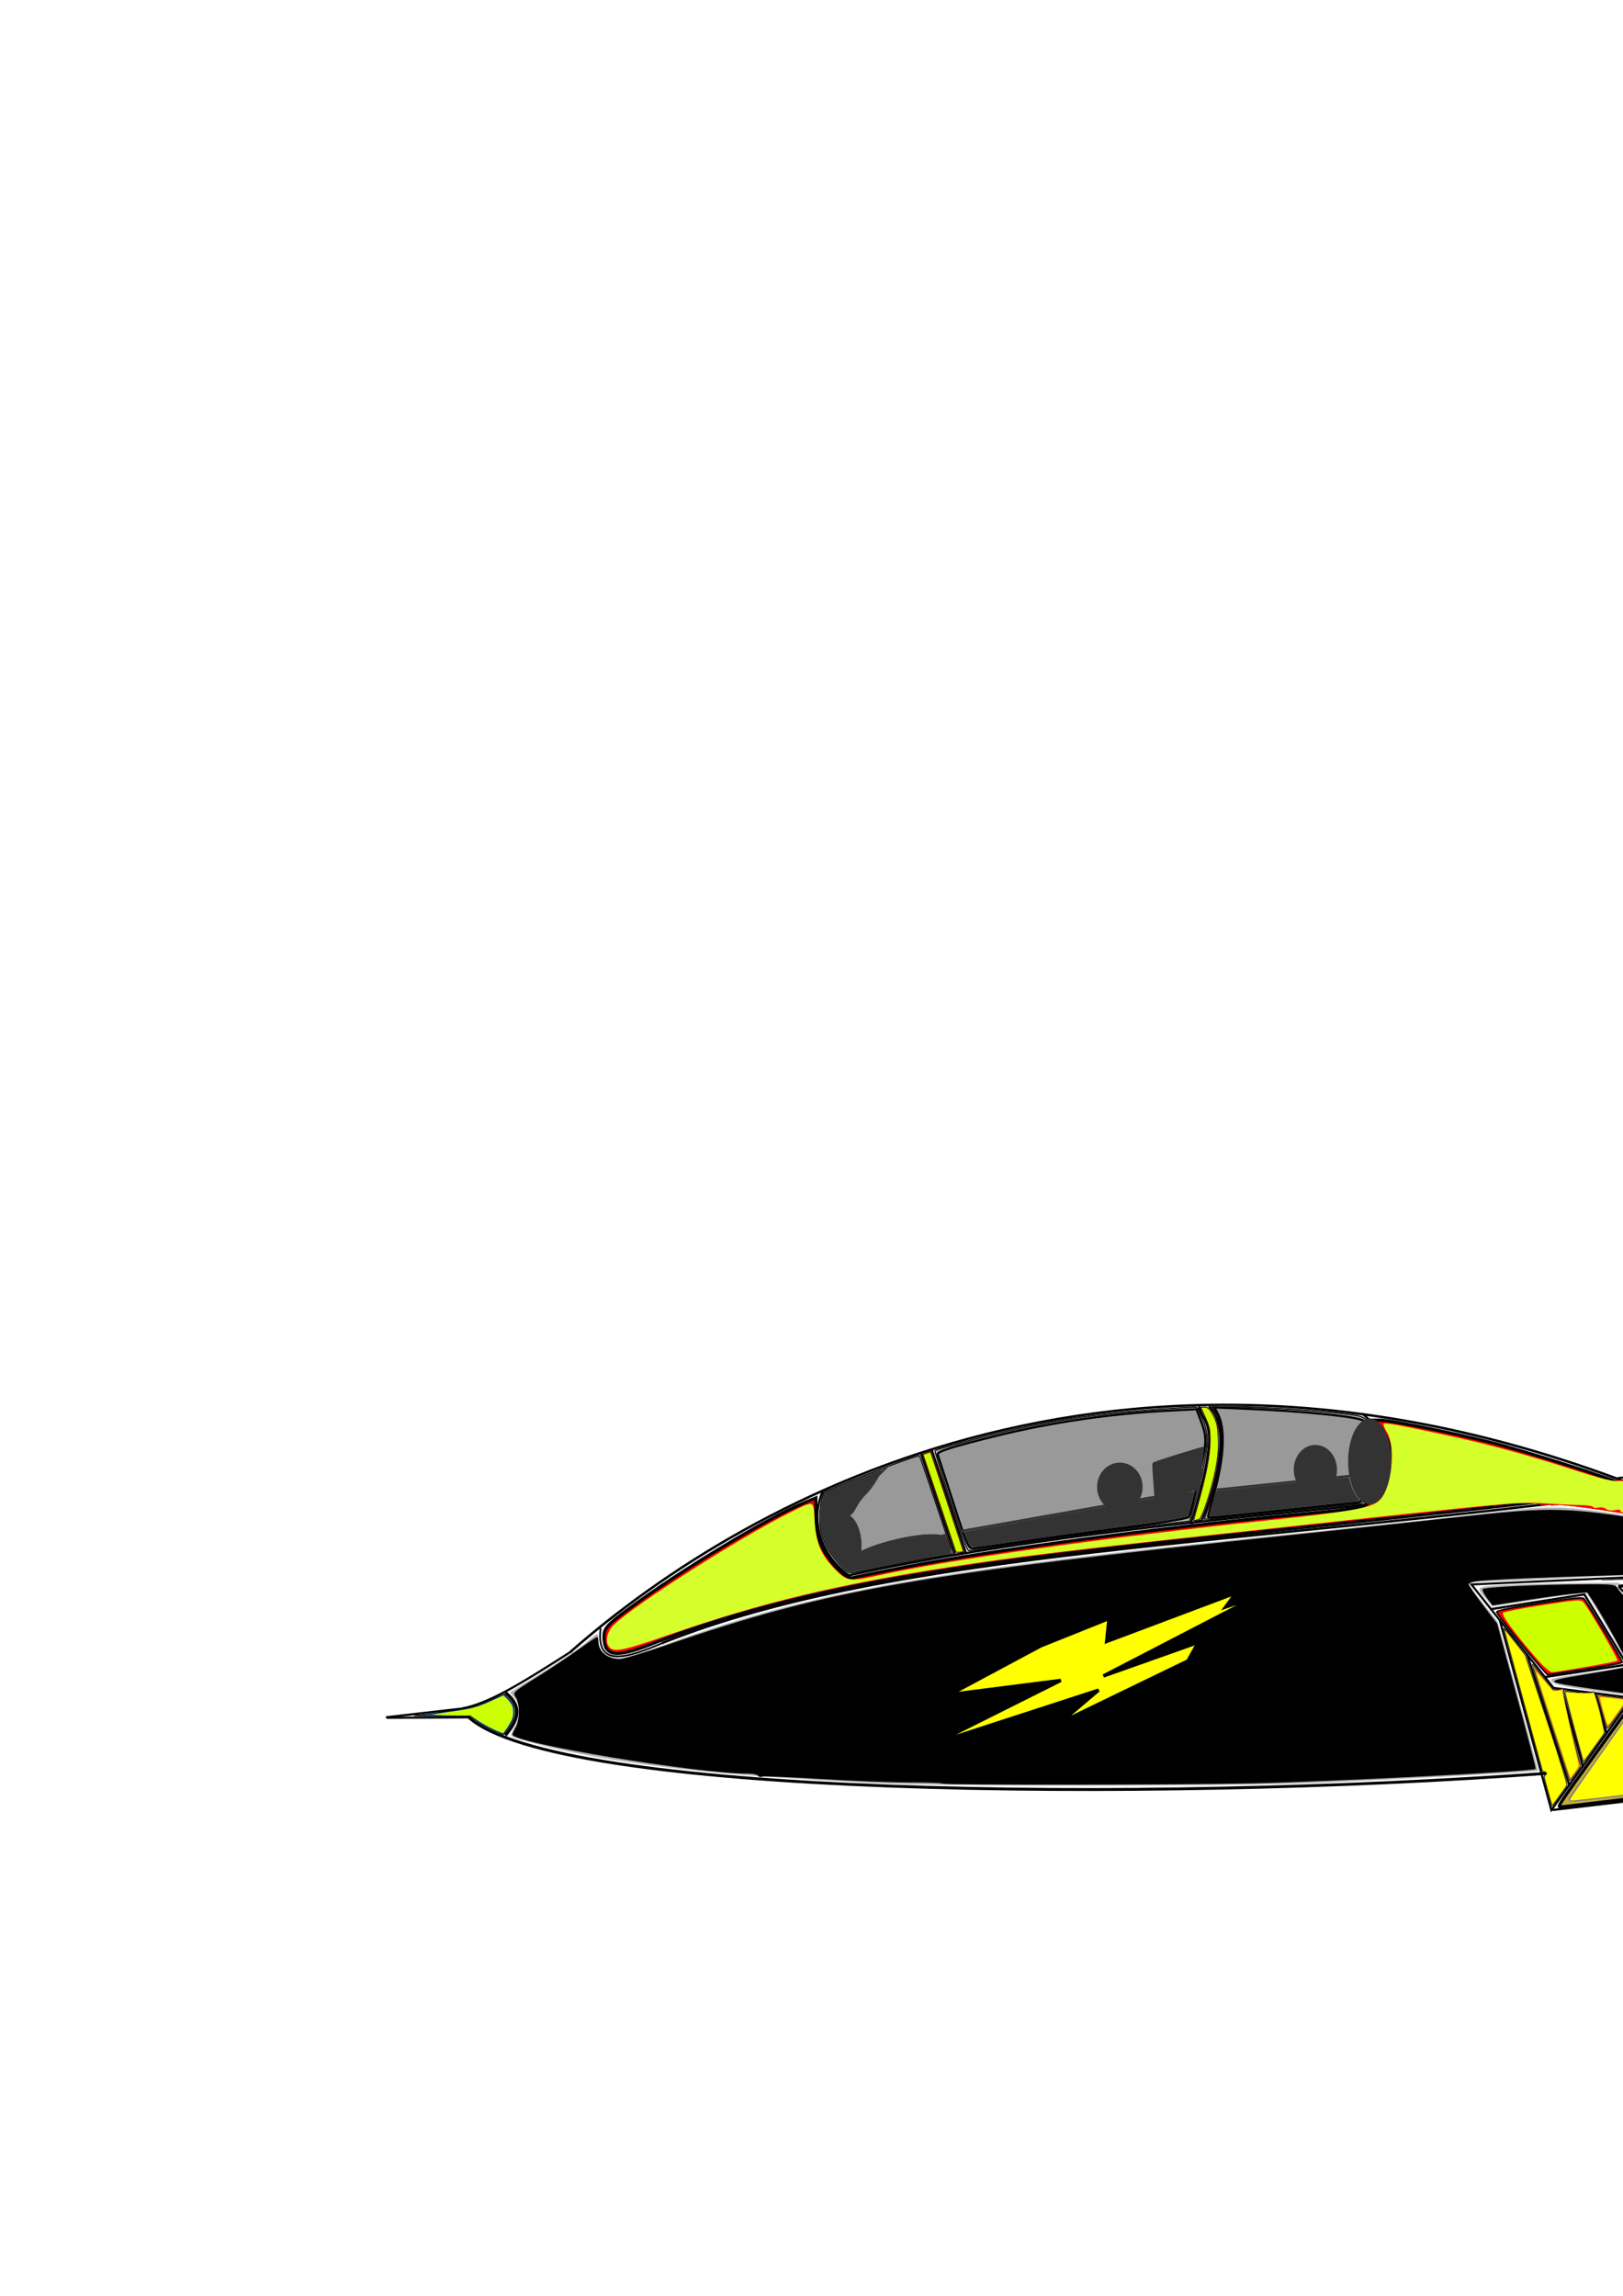 <?xml version="1.0" encoding="UTF-8" standalone="no"?>
<!-- Created with Inkscape (http://www.inkscape.org/) -->

<svg
   xmlns:dc="http://purl.org/dc/elements/1.1/"
   xmlns:cc="http://creativecommons.org/ns#"
   xmlns:rdf="http://www.w3.org/1999/02/22-rdf-syntax-ns#"
   xmlns:svg="http://www.w3.org/2000/svg"
   xmlns="http://www.w3.org/2000/svg"
   xmlns:sodipodi="http://sodipodi.sourceforge.net/DTD/sodipodi-0.dtd"
   xmlns:inkscape="http://www.inkscape.org/namespaces/inkscape"
   width="744.094"
   height="1052.362"
   id="svg3789"
   version="1.1"
   inkscape:version="0.48.3.1 r9886"
   sodipodi:docname="reverseJet.svg">
  <defs
     id="defs3791" />
  <sodipodi:namedview
     id="base"
     pagecolor="#ffffff"
     bordercolor="#666666"
     borderopacity="1.0"
     inkscape:pageopacity="0.0"
     inkscape:pageshadow="2"
     inkscape:zoom="0.7"
     inkscape:cx="968.58391"
     inkscape:cy="358.72811"
     inkscape:document-units="px"
     inkscape:current-layer="layer1"
     showgrid="false"
     inkscape:window-width="1855"
     inkscape:window-height="1056"
     inkscape:window-x="65"
     inkscape:window-y="24"
     inkscape:window-maximized="1" />
  <g
     inkscape:label="Layer 1"
     inkscape:groupmode="layer"
     id="layer1">
    <path
       style="fill:#0066ff;stroke:#000000;stroke-width:1.429"
       d=""
       id="path3340"
       inkscape:connector-curvature="0" />
    <path
       style="fill:#0066ff;stroke:#000000;stroke-width:1.429"
       d=""
       id="path3344"
       inkscape:connector-curvature="0" />
    <path
       style="fill:#000000;stroke:#000000;stroke-width:0.179"
       d=""
       id="path3506"
       inkscape:connector-curvature="0" />
    <path
       style="fill:#000000;stroke:#000000;stroke-width:0.179"
       d=""
       id="path3508"
       inkscape:connector-curvature="0" />
    <path
       style="fill:#000000;stroke:#000000;stroke-width:0.179"
       d=""
       id="path3510"
       inkscape:connector-curvature="0" />
    <path
       style="fill:none;stroke:#000000;stroke-width:0.962px;stroke-linecap:butt;stroke-linejoin:miter;stroke-opacity:1"
       d="m 1213.057,817.529 -69.967,10.739 -430.84,-54.563 -37.659,-47.42 58.048,-2.631 32.328,-1.465 -0.917,-0.344"
       id="path2993"
       inkscape:connector-curvature="0"
       sodipodi:nodetypes="ccccccc" />
    <path
       style="fill:none;stroke:#000000;stroke-width:0.997px;stroke-linecap:butt;stroke-linejoin:miter;stroke-opacity:1"
       d="m 748.898,777.34 -37.644,52.34 -23.702,-87.233"
       id="path2997"
       inkscape:connector-curvature="0" />
    <path
       style="fill:none;stroke:#000000;stroke-width:1px;stroke-linecap:butt;stroke-linejoin:miter;stroke-opacity:1"
       d="m 711.753,829.678 230,-27.143"
       id="path2999"
       inkscape:connector-curvature="0" />
    <path
       style="fill:none;stroke:#000000;stroke-width:1px;stroke-linecap:butt;stroke-linejoin:miter;stroke-opacity:1"
       d="m 1212.084,817.58 -155.508,-61.546 c 49.257,-79.811 60.328,-116.131 135.177,-152.071"
       id="path3001"
       inkscape:connector-curvature="0"
       sodipodi:nodetypes="ccc" />
    <path
       style="fill:none;stroke:#000000;stroke-width:1.332px;stroke-linecap:butt;stroke-linejoin:miter;stroke-opacity:1"
       d="M 708.901,812.889 C 523.821,826.391 254.301,823.453 214.737,787.021"
       id="path3003"
       inkscape:connector-curvature="0"
       sodipodi:nodetypes="cc" />
    <path
       style="fill:none;stroke:#000000;stroke-width:1.122px;stroke-linecap:butt;stroke-linejoin:miter;stroke-opacity:1"
       d="M 761.613,685.707 C 521.462,587.186 344.187,684.535 261.468,757.261"
       id="path3015"
       inkscape:connector-curvature="0"
       sodipodi:nodetypes="cc" />
    <path
       style="fill:none;stroke:#000000;stroke-width:1px;stroke-linecap:butt;stroke-linejoin:miter;stroke-opacity:1"
       d="m 262.135,756.862 c -23.408,14.996 -38.081,23.979 -50.072,26.215"
       id="path3017"
       inkscape:connector-curvature="0"
       sodipodi:nodetypes="cc" />
    <path
       style="fill:none;stroke:#000000;stroke-width:1.104px;stroke-linecap:butt;stroke-linejoin:miter;stroke-opacity:1"
       d="M 757.186,683.323 C 575.349,708.248 411.034,710.123 303.464,753.199"
       id="path3019"
       inkscape:connector-curvature="0"
       sodipodi:nodetypes="cc" />
    <path
       style="fill:none;stroke:#000000;stroke-width:0.792px;stroke-linecap:butt;stroke-linejoin:miter;stroke-opacity:1"
       d="m 303.934,753.057 c -16.322,6.955 -30.978,11.853 -28.556,-6.744"
       id="path3021"
       inkscape:connector-curvature="0"
       sodipodi:nodetypes="cc" />
    <path
       style="fill:none;stroke:#000000;stroke-width:0.96px;stroke-linecap:butt;stroke-linejoin:miter;stroke-opacity:1"
       d="m 1191.059,604.3 c -84.276,13.259 -153.04,41.355 -206.217,128.432"
       id="path3025"
       inkscape:connector-curvature="0"
       sodipodi:nodetypes="cc" />
    <path
       style="fill:none;stroke:#000000;stroke-width:1px;stroke-linecap:butt;stroke-linejoin:miter;stroke-opacity:1"
       d="M 966.863,720.329 C 961.41,654.463 959.256,572.348 1010.21,519.24 947.352,529.809 878.807,616.368 865.493,684.569"
       id="path3027"
       inkscape:connector-curvature="0"
       sodipodi:nodetypes="ccc" />
    <path
       style="fill:none;stroke:#000000;stroke-width:0.905px;stroke-linecap:butt;stroke-linejoin:miter;stroke-opacity:1"
       d="m 873.603,666.132 -50.492,7.284 -3.96,-4.434 -77.553,8.551"
       id="path3029"
       inkscape:connector-curvature="0"
       sodipodi:nodetypes="cccc" />
    <path
       style="fill:none;stroke:#000000;stroke-width:1.356px;stroke-linecap:butt;stroke-linejoin:miter;stroke-opacity:1"
       d="M 1015.318,690.101 964.603,664.386"
       id="path3031"
       inkscape:connector-curvature="0"
       sodipodi:nodetypes="cc" />
    <path
       style="fill:none;stroke:#000000;stroke-width:1px;stroke-linecap:butt;stroke-linejoin:miter;stroke-opacity:1"
       d="m 1068.597,735.682 c 19.281,1.605 35.199,2.794 65.599,5.525 13.697,2.698 23.11,38.839 -2.013,44.721"
       id="path3033"
       inkscape:connector-curvature="0"
       sodipodi:nodetypes="ccc" />
    <path
       style="fill:none;stroke:#000000;stroke-width:1px;stroke-linecap:butt;stroke-linejoin:miter;stroke-opacity:1"
       d="m 1102.415,738.437 c 10.978,12.462 14.274,34.086 8.476,38.427"
       id="path3035"
       inkscape:connector-curvature="0"
       sodipodi:nodetypes="cc" />
    <path
       style="fill:none;stroke:#000000;stroke-width:1.043px;stroke-linecap:butt;stroke-linejoin:miter;stroke-opacity:1"
       d="m 708.136,768.752 37.751,-5.732 -19.509,-32.176 -43.28,6.834"
       id="path3037"
       inkscape:connector-curvature="0"
       sodipodi:nodetypes="cccc" />
    <path
       style="fill:none;stroke:#000000;stroke-width:1.44px;stroke-linecap:butt;stroke-linejoin:miter;stroke-opacity:1"
       d="m 771.843,758.981 85.463,-6.742 -32.913,-31.923 -82.54,6.834"
       id="path3037-5"
       inkscape:connector-curvature="0"
       sodipodi:nodetypes="cccc" />
    <path
       style="fill:none;stroke:#000000;stroke-width:1px;stroke-linecap:butt;stroke-linejoin:miter;stroke-opacity:1"
       d="m 742.32,727.503 30.052,32.199"
       id="path3057"
       inkscape:connector-curvature="0" />
    <path
       style="fill:none;stroke:#000000;stroke-width:1.02px;stroke-linecap:butt;stroke-linejoin:miter;stroke-opacity:1"
       d="m 1078.896,719.678 8.824,4.952 -7.064,11.909"
       id="path3097"
       inkscape:connector-curvature="0"
       sodipodi:nodetypes="ccc" />
    <path
       style="fill:none;stroke:#000000;stroke-width:1px;stroke-linecap:butt;stroke-linejoin:miter;stroke-opacity:1"
       d="m 982.357,560.575 -9.849,-3.788 c -18.645,25.029 -22.645,54.365 -18.435,86.115 l 10.354,3.536"
       id="path3099"
       inkscape:connector-curvature="0"
       sodipodi:nodetypes="cccc" />
    <path
       style="fill:none;stroke:#000000;stroke-width:1px;stroke-linecap:butt;stroke-linejoin:miter;stroke-opacity:1"
       d="m 1142.719,634.569 -4.546,-3.536 c -23.707,15.165 -38.571,36.447 -49.498,60.357 l 4.041,3.788"
       id="path3101"
       inkscape:connector-curvature="0"
       sodipodi:nodetypes="cccc" />
    <path
       style="fill:none;stroke:#000000;stroke-width:1px;stroke-linecap:butt;stroke-linejoin:miter;stroke-opacity:1"
       d="m 1175.325,803.249 -9.286,9.286 -108.571,-45.714 16.724,-4.077"
       id="path3103"
       inkscape:connector-curvature="0"
       sodipodi:nodetypes="cccc" />
    <path
       style="fill:none;stroke:#000000;stroke-width:1px;stroke-linecap:butt;stroke-linejoin:miter;stroke-opacity:1"
       d="m 624.763,648.206 c 21.289,17.157 8.96,28.438 0.758,41.669 -81.507,7.897 -160.73,15.942 -236.242,32.241 -10.473,-7.115 -18.781,-22.715 -12.168,-38.332"
       id="path3105"
       inkscape:connector-curvature="0"
       sodipodi:nodetypes="cccc" />
    <path
       style="fill:none;stroke:#000000;stroke-width:1px;stroke-linecap:butt;stroke-linejoin:miter;stroke-opacity:1"
       d="m 554.253,644.678 c 12.469,11.679 -0.923,47.301 -3.393,52.321 l -4.821,1.071 c 14.641,-48.212 5.697,-43.873 3.75,-53.393"
       id="path3109"
       inkscape:connector-curvature="0"
       sodipodi:nodetypes="cccc" />
    <path
       style="fill:none;stroke:#000000;stroke-width:1px;stroke-linecap:butt;stroke-linejoin:miter;stroke-opacity:1"
       d="m 422.289,666.463 15.536,46.25 5,-0.893 -15.714,-47.5"
       id="path3113"
       inkscape:connector-curvature="0"
       sodipodi:nodetypes="cccc" />
    <path
       style="fill:none;stroke:#000000;stroke-width:1.543px;stroke-linecap:butt;stroke-linejoin:miter;stroke-opacity:1"
       d="m 231.672,775.896 c 8.664,6.964 5.123,13.289 0,19.53"
       id="path3117"
       inkscape:connector-curvature="0"
       sodipodi:nodetypes="cc" />
    <path
       style="fill:none;stroke:#000000;stroke-width:1px;stroke-linecap:butt;stroke-linejoin:miter;stroke-opacity:1"
       d="m 215.503,787.178 -38.17,0.223"
       id="path3138"
       inkscape:connector-curvature="0"
       sodipodi:nodetypes="cc" />
    <path
       style="fill:none;stroke:#000000;stroke-width:1px;stroke-linecap:butt;stroke-linejoin:miter;stroke-opacity:1"
       d="m 212.825,783.07 -35.893,4.107"
       id="path3140"
       inkscape:connector-curvature="0"
       sodipodi:nodetypes="cc" />
    <path
       style="fill:#0066ff;stroke:#000000;stroke-width:1.429"
       d=""
       id="path3340-0"
       inkscape:connector-curvature="0" />
    <path
       style="fill:#0066ff;stroke:#000000;stroke-width:1.429"
       d=""
       id="path3344-9"
       inkscape:connector-curvature="0" />
    <path
       style="fill:#0066ff;stroke:#000000;stroke-width:1.429"
       d="m 964.983,627.254 c 2.148,-21.405 4.911,-34.725 10.823,-52.17 l 4.698,-13.863 -3.891,-1.356 c -3.703,-1.291 -4.143,-0.931 -9.11,7.435 -9.677,16.3 -14.527,38.293 -13.368,60.618 0.378,7.291 0.939,13.506 1.245,13.812 0.306,0.306 2.211,0.972 4.233,1.48 l 3.676,0.923 1.693,-16.878 z"
       id="path3346"
       inkscape:connector-curvature="0" />
    <path
       style="fill:#0066ff;stroke:#000000;stroke-width:1.429"
       d="m 1169.472,807.552 c 1.857,-1.976 3.105,-3.828 2.775,-4.115 -0.331,-0.287 -22.137,-9.08 -48.458,-19.541 -46.49,-18.476 -53.708,-20.598 -59.318,-17.438 -1.153,0.649 17.818,9.377 48.882,22.489 27.921,11.786 51.211,21.602 51.755,21.813 0.544,0.212 2.509,-1.232 4.365,-3.209 z"
       id="path3348"
       inkscape:connector-curvature="0" />
    <path
       style="fill:#0066ff;stroke:#000000;stroke-width:0.253"
       d="m 1070.631,771.017 c -6.17,-3.046 -6.945,-3.545 -6.945,-4.473 0,-0.482 -0.104,-0.599 -0.442,-0.498 -0.243,0.072 -1.01,0.266 -1.705,0.43 -0.695,0.164 -1.352,0.378 -1.461,0.475 -0.187,0.167 15.323,6.835 15.857,6.817 0.138,-0.005 -2.249,-1.243 -5.305,-2.751 z"
       id="path3354"
       inkscape:connector-curvature="0" />
    <path
       style="fill:#0066ff;stroke:#000000;stroke-width:0.253"
       d="m 1083.51,767.442 c -0.278,-0.132 -2.59,-1.072 -5.138,-2.089 l -4.633,-1.85 -1.677,0.401 -1.677,0.401 1.133,0.206 c 3.059,0.557 6.218,1.338 8.996,2.225 2.966,0.947 4.042,1.2 2.996,0.705 z"
       id="path3356"
       inkscape:connector-curvature="0" />
    <path
       style="fill:#0066ff;stroke:#000000;stroke-width:0.357"
       d="m 1095.45,690.105 c 7.04,-11.337 16.569,-24.755 23.394,-32.942 4.775,-5.728 12.357,-13.619 17.773,-18.497 l 4.731,-4.261 -1.61,-1.229 c -0.965,-0.737 -1.787,-1.121 -2.053,-0.96 -1.554,0.944 -7.064,4.987 -10.086,7.402 -4.961,3.964 -13.994,13.145 -17.968,18.263 -6.737,8.677 -13.704,19.949 -18.127,29.329 l -1.875,3.976 1.498,1.47 c 0.824,0.809 1.573,1.468 1.663,1.466 0.091,-0.003 1.287,-1.811 2.657,-4.018 l 0,0 z"
       id="path3358"
       inkscape:connector-curvature="0" />
    <path
       style="fill:#0066ff;stroke:#000000;stroke-width:0.357"
       d="m 232.131,793.183 c 2.59,-3.553 3.435,-5.355 3.626,-7.734 0.224,-2.791 -0.61,-4.743 -3.058,-7.153 l -1.71,-1.684 -4.087,1.922 c -12.307,5.787 -12.994,4.35 -25.337,6.487 -5.942,1.029 -11.214,1.31 -11.607,1.386 -0.393,0.075 5.176,0.144 12.376,0.154 l 13.09,0.017 2.195,1.616 c 2.943,2.167 5.343,3.51 9.575,5.361 l 3.539,1.548 1.399,-1.919 0,0 z"
       id="path3360"
       inkscape:connector-curvature="0"
       sodipodi:nodetypes="csscsscscsscccc" />
    <path
       style="fill:#003380;stroke:#000000;stroke-width:0.253"
       d="m 1097.038,687.055 c 8.865,-13.727 17.239,-25.182 24.323,-33.27 3.525,-4.025 11.428,-12.042 15.749,-15.977 l 3.61,-3.287 -0.502,-0.533 c -0.276,-0.293 -0.905,-0.749 -1.397,-1.013 l -0.894,-0.48 -1.329,0.884 c -2.924,1.944 -8.813,6.49 -11.557,8.922 -3.408,3.021 -9.829,9.559 -12.899,13.134 -6.248,7.277 -14.097,19.469 -19.584,30.422 l -2.594,5.177 1.231,1.2 c 0.677,0.66 1.342,1.2 1.478,1.2 0.136,0 2.101,-2.869 4.366,-6.377 z"
       id="path3402"
       inkscape:connector-curvature="0" />
    <path
       style="fill:none;stroke:#000000;stroke-width:1px;stroke-linecap:butt;stroke-linejoin:miter;stroke-opacity:1"
       d="m 731.334,776.243 5.303,18.435"
       id="path3404"
       inkscape:connector-curvature="0" />
    <path
       style="fill:none;stroke:#000000;stroke-width:1px;stroke-linecap:butt;stroke-linejoin:miter;stroke-opacity:1"
       d="m 725.778,810.083 -9.596,-35.355"
       id="path3406"
       inkscape:connector-curvature="0" />
    <path
       style="fill:none;stroke:#000000;stroke-width:1px;stroke-linecap:butt;stroke-linejoin:miter;stroke-opacity:1"
       d="m 700.019,758.06 19.445,60.104"
       id="path3408"
       inkscape:connector-curvature="0" />
    <path
       style="fill:#c8ab37;stroke:#000000;stroke-width:1.429"
       d="m 821.014,815.733 c 56.702,-6.771 103.434,-12.65 103.847,-13.063 0.413,-0.414 -36.347,-5.437 -81.689,-11.162 -45.342,-5.726 -85.06,-10.762 -88.261,-11.191 l -5.821,-0.781 -16.366,22.657 c -19.559,27.078 -19.048,26.28 -16.675,26.04 1.029,-0.104 48.263,-5.729 104.965,-12.5 l 0,0 z"
       id="path3410"
       inkscape:connector-curvature="0" />
    <path
       style="fill:#ffcc00;stroke:#000000;stroke-width:0.357"
       d="m 741.98,785.741 c 2.702,-3.754 4.864,-6.865 4.804,-6.913 -0.14,-0.113 -14.365,-1.945 -14.443,-1.86 -0.12,0.131 4.25,15.074 4.484,15.332 0.133,0.147 2.453,-2.805 5.154,-6.559 z"
       id="path3414"
       inkscape:connector-curvature="0" />
    <path
       style="fill:#ffcc00;stroke:#000000;stroke-width:0.357"
       d="m 730.91,801.122 4.894,-6.798 -1.843,-8.467 c -1.06,-4.87 -2.862,-9.962 -3.016,-10.262 -0.211,-0.41 -2.08,0.863 -6.973,0.263 -3.583,-0.439 -6.595,-0.717 -6.695,-0.618 -0.147,0.147 8.396,32.305 8.659,32.593 0.043,0.048 2.281,-2.973 4.973,-6.712 z"
       id="path3416"
       inkscape:connector-curvature="0"
       sodipodi:nodetypes="scsssscs" />
    <path
       style="fill:#ffcc00;stroke:#000000;stroke-width:0.357"
       d="m 722.301,813.112 c 1.326,-1.83 2.623,-3.648 2.411,-3.795 -0.261,-0.181 -8.12,-30.747 -7.886,-35.007 0.058,-1.048 -1.611,0.466 -3.192,0.257 l -1.765,-0.234 -4.692,-5.9 c -2.58,-3.245 -4.742,-5.85 -4.802,-5.789 -0.132,0.132 17.079,53.363 17.337,53.618 0.098,0.097 1.263,-1.32 2.589,-3.15 z"
       id="path3418"
       inkscape:connector-curvature="0"
       sodipodi:nodetypes="cssscsscc" />
    <path
       style="fill:#ffcc00;stroke:#000000;stroke-width:0.357"
       d="m 714.979,823.294 c 1.814,-2.518 3.376,-4.796 3.472,-5.062 0.096,-0.266 -3.276,-11.873 -8.664,-28.066 l -10.445,-31.388 -4.922,-6.395 c -2.72,-3.535 -5.065,-6.253 -5.065,-6.154 0,0.17 17.312,64.044 17.714,65.358 0.114,0.372 0.544,0.625 1.06,0.625 1.065,0 1.242,1.315 0.201,1.493 -0.619,0.106 -0.53,0.619 1.22,7.018 1.038,3.797 1.942,6.959 2.01,7.027 0.067,0.067 1.606,-1.938 3.42,-4.456 z"
       id="path3420"
       inkscape:connector-curvature="0"
       sodipodi:nodetypes="ccscsssssssc" />
    <path
       style="fill:#ff0000;stroke:#000000;stroke-width:1.429"
       d="m 1138.699,781.294 c 5.234,-3.245 8.856,-12.797 7.553,-19.92 -1.175,-6.421 -6.961,-16.887 -9.976,-18.044 -1.172,-0.45 -7.135,-1.207 -13.252,-1.682 -6.117,-0.475 -12.583,-1.163 -14.368,-1.528 l -3.247,-0.664 3.576,6.84 c 4.55,8.701 6.775,20.105 5.078,26.022 -1.123,3.916 -0.889,4.634 1.848,5.676 1.724,0.656 5.623,2.233 8.665,3.505 6.917,2.892 9.179,2.859 14.122,-0.206 l 0,0 z"
       id="path3422"
       inkscape:connector-curvature="0" />
    <path
       style="fill:#ff0000;stroke:#000000;stroke-width:1.429"
       d="m 298.331,753.748 c 33.655,-13.356 74.578,-24.05 122.143,-31.919 42.493,-7.03 74.818,-10.99 176.442,-21.615 120.941,-12.644 153.075,-16.732 149.031,-18.958 -5.303,-2.919 -45.502,-15.801 -63.043,-20.202 -18.422,-4.622 -45.868,-10.099 -50.609,-10.099 l -3.034,0 3.14,3.343 c 6.989,7.44 6.609,17.325 -1.131,29.386 -5.135,8.003 -1.879,7.119 -40.082,10.873 -63.853,6.273 -136.119,16.013 -175.714,23.681 -12.179,2.359 -23.177,4.592 -24.442,4.964 -3.004,0.883 -10.863,-7.04 -14.273,-14.389 -1.596,-3.439 -2.664,-8.993 -2.683,-13.948 l -0.031,-8.233 -5.357,2.232 c -17.16,7.151 -56.167,30.687 -80,48.27 -10.349,7.635 -11.786,9.234 -11.786,13.115 0,9.05 5.272,9.91 21.428,3.499 l 10e-5,0 z"
       id="path3424"
       inkscape:connector-curvature="0" />
    <path
       style="fill:#ff0000;stroke:#000000;stroke-width:0.357"
       d="m 548.134,696.92 c 0.196,-0.066 0.787,-0.214 1.313,-0.329 0.831,-0.183 1.14,-0.688 2.369,-3.871 2.838,-7.352 5.241,-16.395 6.338,-23.852 0.448,-3.042 0.555,-5.47 0.418,-9.451 -0.197,-5.72 -0.637,-7.616 -2.614,-11.247 -1.423,-2.614 -2.278,-3.284 -4.021,-3.151 l -1.46,0.112 1.777,3.856 c 2.233,4.846 2.558,6.269 2.543,11.144 -0.021,6.705 -1.831,16.243 -5.59,29.459 -1.081,3.801 -1.966,7.045 -1.966,7.208 0,0.302 0.25,0.336 0.893,0.122 z"
       id="path3426"
       inkscape:connector-curvature="0" />
    <path
       style="fill:#ff0000;stroke:#000000;stroke-width:0.357"
       d="m 441.081,711.494 c 0.442,-0.089 0.801,-0.192 0.797,-0.227 -0.004,-0.035 -3.419,-10.374 -7.589,-22.974 l -7.583,-22.909 -1.841,0.588 -1.841,0.588 7.592,22.5 7.592,22.5 1.035,0.049 c 0.569,0.027 1.397,-0.025 1.839,-0.114 z"
       id="path3428"
       inkscape:connector-curvature="0" />
    <path
       style="fill:#ff0000;stroke:#000000;stroke-width:0.714"
       d="m 815.029,754.586 c 20.916,-1.687 38.34,-3.174 38.718,-3.307 0.379,-0.132 -6.17,-6.899 -14.552,-15.038 l -15.241,-14.798 -38.834,3.194 c -21.359,1.756 -39.29,3.273 -39.847,3.369 -0.582,0.101 4.871,6.487 12.804,14.997 13.179,14.137 13.935,14.817 16.37,14.735 1.404,-0.048 19.666,-1.466 40.583,-3.153 l 0,0 z"
       id="path3430"
       inkscape:connector-curvature="0" />
    <path
       style="fill:#ff0000;stroke:#000000;stroke-width:0.714"
       d="m 727.178,765.068 c 9.134,-1.413 16.607,-2.808 16.607,-3.101 0,-0.718 -16.336,-27.808 -17.528,-29.066 -0.803,-0.849 -3.849,-0.539 -20.66,2.101 -14.573,2.289 -19.627,3.331 -19.373,3.993 0.79,2.059 22.631,28.822 23.451,28.736 0.492,-0.052 8.369,-1.25 17.503,-2.663 z"
       id="path3432"
       inkscape:connector-curvature="0" />
    <path
       style="fill:#000000;stroke:#000000;stroke-width:1.429"
       d="m 1111.954,771.912 c 1.392,-5.547 -0.54,-14.913 -4.853,-23.519 -4.445,-8.871 -5.504,-9.279 -26.567,-10.235 l -11.287,-0.512 -5.41,8.812 -5.41,8.812 25.269,10.121 c 13.898,5.566 25.739,10.119 26.313,10.117 0.574,-0.002 1.45,-1.619 1.945,-3.594 z"
       id="path3446"
       inkscape:connector-curvature="0" />
    <path
       style="fill:#666666;stroke:#000000;stroke-width:1.429"
       d="m 1082.582,730.426 c 1.725,-2.791 2.902,-5.276 2.616,-5.521 -0.286,-0.245 -1.838,-1.13 -3.449,-1.965 -2.578,-1.337 -3.379,-0.776 -6.674,4.68 -4.027,6.667 -3.849,7.881 1.153,7.881 2.144,0 4.263,-1.692 6.354,-5.075 z"
       id="path3448"
       inkscape:connector-curvature="0" />
    <path
       style="fill:#b3b3b3;stroke:#000000;stroke-width:0.505"
       d="m 557.063,696.065 c 0.794,-0.197 66,-6.763 67.226,-6.77 0.899,-0.005 6.963,-9.322 9.432,-14.491 1.654,-3.465 1.881,-4.397 1.881,-7.728 0,-4.547 -1.408,-7.866 -5.16,-12.159 -4.523,-5.177 -5.302,-5.651 -10.431,-6.36 -14.057,-1.942 -40.361,-3.695 -55.535,-3.701 l -9.002,-0.003 1.026,1.305 c 5.466,6.949 4.502,25.018 -2.378,44.531 l -2.003,5.682 2.093,-0.059 c 1.151,-0.032 2.434,-0.143 2.851,-0.247 z"
       id="path3452"
       inkscape:connector-curvature="0" />
    <path
       style="fill:#b3b3b3;stroke:#000000;stroke-width:0.505"
       d="m 457.311,708.946 c 19.582,-3.168 59.847,-8.529 84.979,-11.315 l 3.157,-0.35 0.805,-2.855 c 0.443,-1.57 1.446,-5.127 2.229,-7.905 1.865,-6.611 3.789,-15.548 4.559,-21.176 0.843,-6.159 0.392,-10.098 -1.702,-14.837 -0.945,-2.139 -1.85,-4.276 -2.012,-4.749 -0.256,-0.75 -0.87,-0.83 -4.738,-0.618 -34.19,1.866 -55.655,4.683 -82.983,10.889 -12.319,2.798 -32.035,8.164 -32.93,8.964 -0.194,0.173 3.007,10.543 7.112,23.043 6.3,19.183 7.616,22.74 8.434,22.8 0.533,0.039 6.424,-0.811 13.091,-1.89 z"
       id="path3454"
       inkscape:connector-curvature="0" />
    <path
       style="fill:#999999;stroke:#000000;stroke-width:0.505"
       d="m 404.278,718.33 c 7.223,-1.479 17.45,-3.428 22.728,-4.331 5.278,-0.903 9.659,-1.684 9.735,-1.735 0.155,-0.104 -14.897,-44.711 -15.185,-44.998 -0.458,-0.458 -24.042,8.311 -35.857,13.333 l -7.972,3.388 -0.805,2.529 c -0.443,1.391 -0.917,4.769 -1.054,7.506 -0.282,5.62 0.541,9.691 2.923,14.472 2.869,5.757 9.176,12.696 11.429,12.573 0.509,-0.028 6.835,-1.26 14.057,-2.739 z"
       id="path3456"
       inkscape:connector-curvature="0" />
    <path
       style="fill:#999999;stroke:#000000;stroke-width:1.01"
       d="m 467.495,706.772 c 10.556,-1.584 32.148,-4.539 47.982,-6.568 16.477,-2.111 29.099,-4.18 29.514,-4.838 1.159,-1.838 6.745,-25.868 7.429,-31.958 0.491,-4.37 0.146,-6.825 -1.617,-11.505 l -2.241,-5.949 -13.635,0.707 c -25.778,1.337 -52.826,5.288 -77.373,11.302 -21.085,5.166 -28.17,7.418 -27.668,8.794 0.24,0.657 3.472,10.628 7.182,22.156 6.157,19.133 6.941,20.951 8.989,20.849 1.234,-0.061 10.88,-1.407 21.437,-2.991 z"
       id="path3458"
       inkscape:connector-curvature="0" />
    <path
       style="fill:#999999;stroke:#000000;stroke-width:1.01"
       d="m 589.219,692.134 c 17.501,-1.854 32.581,-3.394 33.512,-3.422 2.868,-0.086 11.19,-14.841 11.707,-20.759 0.391,-4.479 0.047,-5.622 -3.042,-10.102 -1.916,-2.778 -4.803,-5.807 -6.415,-6.732 -3.208,-1.84 -27.812,-4.306 -53.742,-5.387 l -14.445,-0.602 1.51,2.919 c 3.616,6.993 2.924,20.087 -1.997,37.778 -1.344,4.831 -2.443,9.036 -2.443,9.344 0,0.733 -1.305,0.845 35.355,-3.039 l 0,0 z"
       id="path3460"
       inkscape:connector-curvature="0" />
    <path
       sodipodi:type="arc"
       style="fill:#333333;stroke:#333333"
       id="path3466"
       sodipodi:cx="550.35712"
       sodipodi:cy="514.32648"
       sodipodi:rx="10.714286"
       sodipodi:ry="17.321428"
       d="m 561.071,514.326 a 10.714,17.321 0 1 1 -21.429,0 10.714,17.321 0 1 1 21.429,0 z"
       transform="matrix(-0.886,0,0,1.102,1115.627,103.115)" />
    <path
       sodipodi:type="arc"
       style="fill:#333333;stroke:#333333"
       id="path3468"
       sodipodi:cx="561.78571"
       sodipodi:cy="521.4693"
       sodipodi:rx="6.0714288"
       sodipodi:ry="8.0357141"
       d="m 567.857,521.469 a 6.071,8.036 0 1 1 -12.143,0 6.071,8.036 0 1 1 12.143,0 z"
       transform="matrix(-1.507,0,0,1.328,1449.672,-18.841)" />
    <path
       style="fill:#333333;stroke:#333333;stroke-width:1px;stroke-linecap:butt;stroke-linejoin:miter;stroke-opacity:1"
       d="m 620.217,676.364 -62.377,6.44"
       id="path3480"
       inkscape:connector-curvature="0" />
    <path
       style="fill:#333333;stroke:#333333;stroke-width:0.126"
       d="m 557.148,694.871 c 1.656,-0.135 12.179,-1.211 23.802,-2.435 20.165,-2.123 30.809,-3.225 36.618,-3.792 3.758,-0.366 5.388,-0.572 5.593,-0.705 l 0.29,-0.188 -0.594,-0.656 c -0.825,-0.911 -1.863,-2.531 -2.506,-3.911 -0.608,-1.305 -1.483,-3.911 -1.716,-5.113 -0.085,-0.436 -0.207,-0.825 -0.272,-0.865 -0.065,-0.04 -1.947,0.114 -4.181,0.343 l -4.063,0.416 -0.884,0.741 c -1.101,0.923 -2.776,1.774 -4.051,2.058 -1.421,0.316 -3.447,0.204 -4.724,-0.261 -0.897,-0.326 -1.854,-0.806 -2.273,-1.138 -0.149,-0.118 -4.446,0.291 -20.077,1.912 -10.938,1.134 -19.983,2.064 -20.1,2.066 -0.125,0.002 -0.229,-0.113 -0.253,-0.281 -0.039,-0.276 -1.013,3.201 -2.52,8.997 -0.406,1.563 -0.739,2.855 -0.739,2.873 -10e-4,0.042 1.937,-6.3e-4 2.651,-0.059 l 0,0 z"
       id="path3482"
       inkscape:connector-curvature="0" />
    <path
       style="fill:none;stroke:#333333;stroke-width:1px;stroke-linecap:butt;stroke-linejoin:miter;stroke-opacity:1"
       d="m 433.844,703.512 -40.154,9.344 -7.829,-19.698 21.466,-21.466"
       id="path3484"
       inkscape:connector-curvature="0" />
    <path
       style="fill:#333333;stroke:#333333;stroke-width:0.253"
       d="m 402.181,718.345 c 6.598,-1.3 16.926,-3.267 22.953,-4.371 6.027,-1.104 10.98,-2.038 11.008,-2.077 0.028,-0.038 -0.502,-1.798 -1.178,-3.911 -0.809,-2.529 -1.337,-3.659 -1.538,-3.736 -10.325,-3.988 -45.17,6.796 -39.898,9.217 2.467,-0.26 2.548,-19.704 -8.23,-20.15 6.513,4.32 5.508,-2.186 11.237,-7.917 5.257,-5.258 7.697,-11.58 7.585,-11.58 -0.563,0 -15.246,5.848 -23.835,9.494 l -2.324,0.986 -0.501,1.894 c -0.843,3.188 -1.141,5.762 -1.141,9.849 5e-4,3.15 0.106,4.334 0.538,6.061 0.627,2.506 1.92,5.629 3.33,8.043 2.542,4.353 7.473,9.701 9.619,10.432 0.208,0.071 5.777,-0.935 12.374,-2.235 z"
       id="path3486"
       inkscape:connector-curvature="0"
       sodipodi:nodetypes="cscssccssscscssccc" />
    <path
       style="fill:none;stroke:#333333;stroke-width:1px;stroke-linecap:butt;stroke-linejoin:miter;stroke-opacity:1"
       d="m 549.507,682.551 -108.591,19.193"
       id="path3488"
       inkscape:connector-curvature="0" />
    <path
       style="fill:#333333;stroke:#333333;stroke-width:0.253"
       d="m 448.722,708.815 c 0.972,-0.13 9.666,-1.368 19.319,-2.751 9.653,-1.383 26.87,-3.761 38.26,-5.284 25.793,-3.449 34.095,-4.704 37.801,-5.715 0.237,-0.065 0.601,-0.646 0.822,-1.31 0.592,-1.781 2.662,-9.983 2.549,-10.096 -0.101,-0.101 -104.991,18.381 -105.156,18.529 -0.118,0.105 1.355,4.184 1.872,5.184 0.922,1.783 1.237,1.883 4.533,1.443 z"
       id="path3490"
       inkscape:connector-curvature="0" />
    <path
       style="fill:none;stroke:#333333;stroke-width:1px;stroke-linecap:butt;stroke-linejoin:miter;stroke-opacity:1"
       d="m 549.507,674.975 -17.173,2.778 1.01,7.324"
       id="path3494"
       inkscape:connector-curvature="0" />
    <path
       style="fill:#333333;stroke:#333333;stroke-width:0.516"
       d="m 540.485,685.403 9.474,-3.444 0.982,-9.073 c 0.54,-4.99 0.904,-9.229 0.809,-9.42 -0.148,-0.297 -20.431,5.981 -22.589,6.992 -0.743,0.348 -0.748,0.485 -0.279,7.07 0.798,11.214 0.833,11.474 1.508,11.394 0.342,-0.041 4.884,-1.624 10.095,-3.518 z"
       id="path3496"
       inkscape:connector-curvature="0" />
    <path
       sodipodi:type="arc"
       style="fill:#333333;stroke:#333333"
       id="path3498"
       sodipodi:cx="652.30603"
       sodipodi:cy="528.34552"
       sodipodi:rx="7.8286824"
       sodipodi:ry="9.3439112"
       d="m 660.135,528.346 a 7.829,9.344 0 1 1 -15.657,0 7.829,9.344 0 1 1 15.657,0 z"
       transform="matrix(-1.25,0,0,1.124,1328.796,87.772)" />
    <path
       style="fill:#000000;stroke:#333333;stroke-width:0.179"
       d="m 762.953,724.607 13.036,-1.097 -5.089,0.003 c -4.469,0.003 -5.174,-0.035 -5.781,-0.309 -0.939,-0.424 -1.57,-0.411 -18.416,0.391 -14.43,0.687 -16.116,0.839 -6.161,0.557 5.167,-0.147 8.769,-0.05 9.062,0.243 0.073,0.073 -0.167,0.408 -0.533,0.744 l -0.666,0.611 0.756,-0.022 c 0.416,-0.012 6.622,-0.516 13.792,-1.119 z"
       id="path3500"
       inkscape:connector-curvature="0" />
    <path
       style="fill:#000000;stroke:#000000;stroke-width:0.179"
       d="m 1077.341,734.468 c 1.765,-0.563 4.261,-3.545 6.162,-7.363 0.714,-1.433 0.79,-1.69 0.569,-1.904 -0.464,-0.447 -3.735,-2.065 -4.174,-2.065 -0.663,0 -1.419,0.758 -2.702,2.71 -2.51,3.819 -3.96,6.568 -4.049,7.676 -0.037,0.466 0.041,0.623 0.4,0.798 0.759,0.37 2.842,0.451 3.793,0.147 l 0,0 z"
       id="path3504"
       inkscape:connector-curvature="0" />
    <path
       style="fill:#000000;stroke:#000000;stroke-width:0.179"
       d=""
       id="path3506-5"
       inkscape:connector-curvature="0" />
    <path
       style="fill:#000000;stroke:#000000;stroke-width:0.179"
       d=""
       id="path3508-3"
       inkscape:connector-curvature="0" />
    <path
       style="fill:#000000;stroke:#000000;stroke-width:0.179"
       d=""
       id="path3510-7"
       inkscape:connector-curvature="0" />
    <path
       style="fill:#000000;stroke:#000000;stroke-width:0.179"
       d="m 1086.142,726.064 c 0.636,-1.138 0.654,-1.211 0.344,-1.438 -0.477,-0.349 -0.563,-0.299 -0.478,0.276 0.043,0.291 -0.088,0.885 -0.301,1.367 -0.561,1.268 -0.327,1.158 0.436,-0.206 z"
       id="path3512"
       inkscape:connector-curvature="0" />
    <path
       style="fill:none;stroke:#ff0000;stroke-width:1px;stroke-linecap:butt;stroke-linejoin:miter;stroke-opacity:1"
       d="m 694.267,688.668 c 33.34,-1.328 79.506,11.443 114.091,15.096 l -64.492,-24.371 -9.256,0.285"
       id="path4170"
       inkscape:connector-curvature="0"
       sodipodi:nodetypes="ccc" />
    <path
       style="fill:none;stroke:#ff0000;stroke-width:1px;stroke-linecap:butt;stroke-linejoin:miter;stroke-opacity:1"
       d="m 740.503,679.142 -43.393,9.464"
       id="path4180"
       inkscape:connector-curvature="0" />
    <path
       style="fill:#ff0000;stroke:#ff0000;stroke-width:0.179"
       d="m 803.22,702.496 c -0.041,-0.04 -10.079,-3.85 -22.307,-8.467 l -22.232,-8.395 -2.151,-0.125 c -1.231,-0.072 -3.522,-0.036 -5.357,0.083 -3.944,0.257 -11.391,0.869 -12.179,1.002 -0.413,0.07 -0.58,0.029 -0.58,-0.14 0,-0.178 1.879,-0.498 7.455,-1.268 4.1,-0.567 7.656,-1.073 7.902,-1.124 l 0.446,-0.094 -0.542,-0.228 c -0.46,-0.193 -0.99,-0.163 -3.482,0.198 -4.39,0.636 -21.069,2.784 -29.137,3.751 -3.899,0.468 -7.065,0.875 -7.034,0.906 0.03,0.03 1.694,0.217 3.697,0.415 11.768,1.161 21.553,2.674 48.552,7.506 17.488,3.13 24.102,4.243 31.696,5.335 5.16,0.742 5.378,0.769 5.253,0.648 z m -68.333,-15.776 c -0.043,-0.13 0.077,-0.223 0.287,-0.223 0.391,0 0.626,0.233 0.431,0.428 -0.18,0.18 -0.633,0.051 -0.718,-0.204 z m 1.666,0.025 c -0.466,-0.179 -0.319,-0.427 0.253,-0.427 0.539,0 0.727,0.25 0.312,0.417 -0.123,0.05 -0.237,0.096 -0.253,0.104 -0.017,0.008 -0.157,-0.035 -0.312,-0.094 z"
       id="path4184"
       inkscape:connector-curvature="0" />
    <path
       style="fill:#ff0000;stroke:#ff0000;stroke-width:0.179"
       d=""
       id="path4186"
       inkscape:connector-curvature="0" />
    <path
       style="fill:#ff0000;stroke:#ff0000;stroke-width:0.179"
       d="m 735.914,685.503 c 10.488,-1.38 15.471,-2.069 15.87,-2.193 0.346,-0.108 -0.031,-0.302 -2.071,-1.062 -1.372,-0.512 -2.54,-0.93 -2.595,-0.93 -0.055,0 -0.063,0.142 -0.018,0.314 0.142,0.541 -0.815,1.225 -2.412,1.725 -2.202,0.689 -6.236,1.448 -13.685,2.576 -0.869,0.132 -0.937,0.163 -0.357,0.165 0.393,0.002 2.763,-0.267 5.268,-0.596 l 0,0 z"
       id="path4188"
       inkscape:connector-curvature="0" />
    <path
       style="fill:#ff0000;stroke:#ff0000;stroke-width:0.179"
       d="m 808.324,703.817 c 0.067,-0.211 0.094,-0.41 0.061,-0.442 -0.034,-0.032 -14.531,-5.527 -32.216,-12.21 l -32.155,-12.151 -2.494,-0.043 c -1.372,-0.024 -2.581,0.01 -2.687,0.076 -0.106,0.066 -2.394,-0.645 -5.084,-1.58 -13.246,-4.601 -34.717,-11.255 -46.855,-14.521 -11.144,-2.998 -33.364,-7.842 -45.842,-9.993 l -2.985,-0.514 -0.007,21.335 -0.007,21.335 0.759,-0.106 c 0.417,-0.059 8.955,-0.992 18.973,-2.075 10.018,-1.083 22.312,-2.43 27.321,-2.994 l 9.107,-1.026 6.257,0.12 c 16.766,0.321 28.831,1.877 65.528,8.453 21.21,3.801 29.531,5.154 37.871,6.157 1.662,0.2 3.316,0.409 3.675,0.464 0.558,0.086 0.671,0.044 0.775,-0.283 l 0,0 z m -5.806,-1.311 c -10e-4,-0.113 -3.798,-1.643 -8.438,-3.399 -29.389,-11.125 -34.938,-13.209 -35.578,-13.364 -0.691,-0.166 -5.945,-0.202 -7.946,-0.054 -0.54,0.04 -1.545,0.116 -2.232,0.169 -0.688,0.053 -1.812,0.139 -2.5,0.19 -1.301,0.097 -3.059,0.245 -4.286,0.36 -2.612,0.245 -3.125,0.26 -3.125,0.095 0,-0.098 0.181,-0.22 0.402,-0.27 0.875,-0.199 2.023,-0.412 2.277,-0.423 0.329,-0.014 1.177,-0.135 2.589,-0.369 0.589,-0.098 1.433,-0.22 1.875,-0.272 0.949,-0.112 1.063,-0.129 5.446,-0.802 l 3.393,-0.521 24.954,9.406 c 13.725,5.173 24.955,9.446 24.955,9.495 8.9e-4,0.049 -0.4,0.061 -0.891,0.027 -0.518,-0.036 -0.894,-0.148 -0.895,-0.268 l 0,0 z m -5.215,-0.571 c -9.964,-1.454 -31.568,-5.213 -31.568,-5.493 0,-0.089 0.136,-0.11 0.303,-0.046 0.166,0.064 0.669,0.157 1.116,0.206 0.447,0.049 0.974,0.141 1.171,0.202 0.375,0.118 0.415,0.125 1.696,0.301 0.442,0.061 1.246,0.203 1.786,0.316 1.062,0.222 1.122,0.233 2.321,0.401 0.442,0.062 0.952,0.159 1.134,0.215 0.357,0.11 0.621,0.154 1.991,0.327 0.491,0.062 1.054,0.164 1.25,0.226 0.375,0.118 0.415,0.125 1.696,0.301 0.442,0.061 1.246,0.203 1.786,0.316 1.062,0.222 1.122,0.233 2.321,0.401 0.442,0.062 0.947,0.157 1.122,0.211 0.175,0.054 0.577,0.13 0.893,0.168 0.316,0.038 0.775,0.105 1.021,0.149 0.246,0.044 0.848,0.129 1.339,0.189 0.491,0.06 1.134,0.161 1.429,0.224 0.69,0.148 0.872,0.175 2.054,0.309 0.54,0.061 1.125,0.156 1.3,0.21 0.295,0.091 0.621,0.147 2.004,0.339 0.295,0.041 0.797,0.119 1.116,0.173 1.411,0.24 3.214,0.495 4.969,0.701 0.72,0.085 1.051,0.287 0.469,0.287 -0.21,0 -2.332,-0.285 -4.717,-0.633 l 0,0 z m -32.863,-5.553 c -0.368,-0.061 -0.67,-0.175 -0.67,-0.255 0,-0.168 1.213,-0.009 1.607,0.21 0.238,0.132 0.238,0.149 0,0.152 -0.147,0.002 -0.569,-0.046 -0.938,-0.107 z m -1.741,-0.421 c 0,-0.21 0.137,-0.21 0.625,0 0.316,0.136 0.301,0.155 -0.134,0.166 -0.27,0.007 -0.491,-0.068 -0.491,-0.166 z m -1.295,-0.115 c -0.368,-0.061 -0.67,-0.179 -0.67,-0.261 0,-0.157 0.897,-0.031 1.518,0.213 0.45,0.177 0.062,0.199 -0.848,0.048 z m -1.741,-0.421 c 0,-0.21 0.137,-0.21 0.625,0 0.316,0.136 0.301,0.155 -0.134,0.166 -0.27,0.007 -0.491,-0.068 -0.491,-0.166 z m -0.982,-0.179 c -0.131,-0.211 0.044,-0.211 0.536,0 0.344,0.148 0.343,0.154 -0.034,0.166 -0.215,0.007 -0.441,-0.068 -0.502,-0.166 z m -0.982,-0.179 c 0,-0.224 0.19,-0.224 0.536,0 0.217,0.14 0.191,0.174 -0.134,0.176 -0.221,0.001 -0.402,-0.078 -0.402,-0.176 z m -1.071,-0.179 c 0,-0.21 0.137,-0.21 0.625,0 0.316,0.136 0.301,0.155 -0.134,0.166 -0.27,0.007 -0.491,-0.068 -0.491,-0.166 z m -0.982,-0.179 c -0.131,-0.211 0.044,-0.211 0.536,0 0.344,0.148 0.343,0.154 -0.034,0.166 -0.215,0.007 -0.441,-0.068 -0.502,-0.166 z m -1.949,-0.369 c -0.207,-0.195 1.141,0.004 1.502,0.222 0.17,0.103 -0.026,0.12 -0.536,0.047 -0.442,-0.063 -0.877,-0.184 -0.967,-0.269 z m -1.087,-0.167 c -0.131,-0.211 0.044,-0.211 0.536,0 0.344,0.148 0.343,0.154 -0.034,0.166 -0.215,0.007 -0.441,-0.068 -0.502,-0.166 z m -1.949,-0.373 c -0.204,-0.186 1.137,0.009 1.502,0.219 0.161,0.092 -0.054,0.109 -0.536,0.042 -0.442,-0.061 -0.877,-0.179 -0.967,-0.261 z m -1.087,-0.162 c -0.131,-0.211 0.044,-0.211 0.536,0 0.344,0.148 0.343,0.154 -0.034,0.166 -0.215,0.007 -0.441,-0.068 -0.502,-0.166 z m -1.071,-0.179 c -0.141,-0.227 0.273,-0.227 0.625,0 0.218,0.141 0.195,0.174 -0.123,0.176 -0.215,10e-4 -0.441,-0.078 -0.502,-0.176 z m -1.071,-0.179 c -0.131,-0.211 0.044,-0.211 0.536,0 0.344,0.148 0.343,0.154 -0.034,0.166 -0.215,0.007 -0.441,-0.068 -0.502,-0.166 z m -1.071,-0.179 c -0.131,-0.211 0.044,-0.211 0.536,0 0.344,0.148 0.343,0.154 -0.034,0.166 -0.215,0.007 -0.441,-0.068 -0.502,-0.166 z m -1.071,-0.179 c -0.131,-0.211 0.044,-0.211 0.536,0 0.344,0.148 0.343,0.154 -0.034,0.166 -0.215,0.007 -0.441,-0.068 -0.502,-0.166 z m -0.982,-0.179 c -0.326,-0.211 -0.044,-0.211 0.446,0 0.235,0.101 0.266,0.157 0.089,0.163 -0.147,0.005 -0.388,-0.068 -0.536,-0.163 z m -1.071,-0.179 c -0.326,-0.211 -0.044,-0.211 0.446,0 0.235,0.101 0.266,0.157 0.089,0.163 -0.147,0.005 -0.388,-0.068 -0.536,-0.163 z m -1.161,-0.179 c -0.131,-0.211 0.044,-0.211 0.536,0 0.344,0.148 0.343,0.154 -0.034,0.166 -0.215,0.007 -0.441,-0.068 -0.502,-0.166 z m -1.071,-0.179 c -0.131,-0.211 0.044,-0.211 0.536,0 0.344,0.148 0.343,0.154 -0.034,0.166 -0.215,0.007 -0.441,-0.068 -0.502,-0.166 z m -1.071,-0.179 c -0.131,-0.211 0.044,-0.211 0.536,0 0.344,0.148 0.343,0.154 -0.034,0.166 -0.215,0.007 -0.441,-0.068 -0.502,-0.166 z m -1.86,-0.191 c -1.344,-0.219 -1.707,-0.318 -1.59,-0.435 0.097,-0.097 3.013,0.397 3.149,0.533 0.139,0.139 -0.254,0.114 -1.559,-0.098 l 0,0 z m -4.025,-0.724 c -0.201,-0.188 1.419,-8.9e-4 1.957,0.226 0.214,0.09 -0.073,0.107 -0.714,0.042 -0.589,-0.059 -1.149,-0.18 -1.243,-0.268 l 0,0 z m -1.257,-0.157 c -0.132,-0.213 0.218,-0.213 0.714,0 0.319,0.137 0.306,0.155 -0.123,0.166 -0.264,0.007 -0.53,-0.068 -0.591,-0.166 z m -1.25,-0.179 c -0.132,-0.213 0.218,-0.213 0.714,0 0.319,0.137 0.306,0.155 -0.123,0.166 -0.264,0.007 -0.53,-0.068 -0.591,-0.166 z m -1.25,-0.179 c -0.132,-0.213 0.218,-0.213 0.714,0 0.319,0.137 0.306,0.155 -0.123,0.166 -0.264,0.007 -0.53,-0.068 -0.591,-0.166 z m -1.25,-0.179 c -0.132,-0.213 0.218,-0.213 0.714,0 0.319,0.137 0.306,0.155 -0.123,0.166 -0.264,0.007 -0.53,-0.068 -0.591,-0.166 z m -1.25,-0.179 c -0.132,-0.213 0.218,-0.213 0.714,0 0.319,0.137 0.306,0.155 -0.123,0.166 -0.264,0.007 -0.53,-0.068 -0.591,-0.166 z m -2.545,-0.177 c -0.221,-8.9e-4 -0.402,-0.091 -0.402,-0.2 0,-0.133 0.222,-0.157 0.67,-0.072 0.368,0.069 0.937,0.151 1.263,0.182 0.326,0.031 0.648,0.115 0.714,0.187 0.066,0.072 -0.321,0.08 -0.861,0.018 -0.54,-0.062 -1.163,-0.113 -1.384,-0.114 z m -1.92,-0.359 c -0.128,-0.207 0.337,-0.207 0.982,0 0.401,0.128 0.379,0.145 -0.213,0.161 -0.362,0.01 -0.709,-0.063 -0.769,-0.161 z m -1.518,-0.179 c -0.221,-0.143 -0.205,-0.17 0.089,-0.158 0.196,0.008 0.558,0.079 0.804,0.158 0.437,0.14 0.436,0.143 -0.089,0.158 -0.295,0.008 -0.656,-0.063 -0.804,-0.158 z m -1.607,-0.179 c -0.221,-0.143 -0.205,-0.17 0.089,-0.158 0.196,0.008 0.558,0.079 0.804,0.158 0.437,0.14 0.436,0.143 -0.089,0.158 -0.295,0.008 -0.656,-0.063 -0.804,-0.158 z m -1.607,-0.179 c 0,-0.204 0.255,-0.204 0.893,0 0.398,0.128 0.374,0.145 -0.223,0.161 -0.368,0.01 -0.67,-0.063 -0.67,-0.161 z m -7.5,-0.542 c -2.603,-0.192 -5.817,-0.356 -7.143,-0.363 -1.572,-0.008 -2.286,-0.068 -2.054,-0.172 0.196,-0.088 3.812,-0.571 8.036,-1.073 17.255,-2.053 30.288,-4.008 34.015,-5.103 0.811,-0.238 0.922,-0.315 0.628,-0.436 -0.196,-0.081 -1.161,-0.471 -2.143,-0.867 l -1.786,-0.72 1.696,-0.004 1.696,-0.004 5,1.891 c 2.75,1.04 5.025,1.915 5.056,1.945 0.031,0.03 -0.492,0.053 -1.161,0.052 -0.669,-10e-4 -1.538,0.044 -1.931,0.1 -0.393,0.057 -1.076,0.145 -1.518,0.198 -0.442,0.052 -1.085,0.137 -1.429,0.188 -0.344,0.051 -0.987,0.133 -1.429,0.183 -0.442,0.05 -0.924,0.126 -1.071,0.17 -0.147,0.044 -0.782,0.126 -1.41,0.182 -0.628,0.056 -1.192,0.133 -1.252,0.17 -0.06,0.037 -0.661,0.117 -1.336,0.176 -0.674,0.06 -1.277,0.14 -1.339,0.179 -0.062,0.039 -0.675,0.127 -1.361,0.197 -0.686,0.07 -1.449,0.153 -1.694,0.186 -2.718,0.365 -15.883,2.043 -16.696,2.128 -1.645,0.172 -2.053,0.225 -3.279,0.426 -0.625,0.102 -1.187,0.18 -1.25,0.172 -0.353,-0.045 -1.679,0.04 -1.616,0.103 0.041,0.041 0.557,0.123 1.146,0.18 2.411,0.237 2.841,0.295 2.936,0.399 0.054,0.06 -0.504,0.054 -1.24,-0.012 -0.737,-0.066 -3.469,-0.278 -6.071,-0.471 l 0,-10e-6 z m 23.839,-1.869 c 0,-0.098 0.167,-0.202 0.372,-0.232 0.244,-0.035 0.372,0.045 0.372,0.232 0,0.187 -0.128,0.267 -0.372,0.232 -0.205,-0.029 -0.372,-0.134 -0.372,-0.232 z m 1.383,-0.223 c -0.048,-0.146 0.116,-0.223 0.477,-0.223 0.531,0 0.689,0.159 0.424,0.424 -0.192,0.192 -0.818,0.052 -0.901,-0.201 z"
       id="path4190"
       inkscape:connector-curvature="0" />
    <path
       style="fill:#ff0000;stroke:#ff0000"
       id="path4264"
       d="m 755.503,685.035 c -1.344,-0.222 -1.318,-0.227 -2.665,-0.412 -0.305,-0.042 -0.608,-0.121 -0.916,-0.117 -1.166,0.015 -1.15,0.531 -1.74,-0.725 -1.207,-0.184 -0.261,0.355 -0.205,0.26 0.056,-0.095 -0.266,-0.412 -0.807,-0.555 -0.217,-0.058 -0.794,0.006 -1.036,0.027 -0.922,0.242 -1.888,0.024 -2.843,0.097 -0.248,-0.039 -0.503,0.025 -0.752,-0.005 -0.567,-0.069 -1.367,-0.343 -1.349,-0.06 0.02,0.322 0.522,0.392 0.725,0.643 0.104,0.13 0.114,0.313 0.172,0.469 1.214,-0.051 2.95,-0.143 4.092,-0.089 0.771,0.036 1.53,0.219 2.301,0.244 0.429,0.014 2.059,-0.288 2.701,-0.013 1.344,-3.22 -0.838,-1.024 -0.898,-0.658 -0.053,0.328 0.234,0.711 0.541,0.838 0.266,0.11 0.533,-0.239 0.818,-0.279 0.182,-0.025 0.362,0.066 0.544,0.091 0.151,0.021 0.302,0.033 0.454,0.049 0.358,0.035 0.597,-0.258 0.858,0.016 0.052,0.054 0.13,0.094 0.155,0.165 0.112,0.328 0.01,0.759 0.248,1.011 0.166,0.175 0.482,0.009 0.723,0.013 0.103,-0.011 0.213,-0.071 0.31,-0.034 0.076,0.029 0.069,0.155 0.134,0.202 0.122,0.088 0.281,0.11 0.409,0.189 0.326,0.201 0.233,0.274 0.547,0.511 0.158,0.119 0.337,0.206 0.505,0.309 0.217,0.038 0.444,0.193 0.65,0.114 1.209,-0.461 0.864,-1.002 -0.12,-1.554 -0.241,-0.135 -1.773,-0.067 -2.147,-0.056 -0.176,-0.346 -1.047,-0.346 -1.31,-0.406 -0.504,-0.115 -0.807,-0.323 -1.352,-0.416 -0.037,-0.159 -1.035,0.168 -1.108,0.146 -0.052,-0.016 0.071,-0.12 0.034,-0.159 -0.208,-0.219 -0.954,-0.296 -1.11,-0.327 -0.223,0.082 -0.449,0.158 -0.67,0.246 -0.161,0.071 -0.322,0.142 -0.483,0.212 0.017,-0.023 0.075,-0.056 0.05,-0.069 -0.061,-0.029 -0.246,0.047 -0.201,-0.003 0.114,-0.126 0.281,-0.321 0.439,-0.259 0.157,0.062 0.092,0.324 0.138,0.487 -0.008,0.071 -0.066,0.155 -0.024,0.213 0.062,0.086 0.188,0.102 0.284,0.147 0.125,0.059 0.276,0.257 0.38,0.166 0.281,-0.246 0.292,-0.705 0.546,-0.979 0.079,-0.085 0.232,0.013 0.348,0.014 0.11,7.5e-4 0.219,-0.006 0.329,-0.01 0.191,0.265 0.664,0.087 0.849,0.327 0.224,0.293 0.135,0.77 0.391,1.036 0.095,0.098 1.213,-0.072 1.414,-0.105 0.063,-0.315 0.481,-0.814 0.188,-0.945 -0.292,-0.131 -0.457,0.474 -0.568,0.775 -0.152,0.41 1.79,0.42 2.038,0.404 0.916,-0.465 1.26,-0.42 -0.704,-1.709 -0.597,-0.392 -1.938,0.205 -2.842,-0.385 -0.2,0.266 -0.342,0.587 -0.6,0.799 -0.095,0.077 -0.244,-0.011 -0.367,-0.006 -0.149,0.007 -0.298,0.057 -0.447,0.042 -0.151,-0.016 -0.291,-0.085 -0.434,-0.134 -0.135,-0.047 -0.332,-0.03 -0.4,-0.156 -0.143,-0.266 -0.109,-0.594 -0.163,-0.891 -0.092,0.266 -0.835,-0.199 -0.952,0.098 -0.049,0.123 0.333,-0.084 0.395,0.033 0.201,0.376 -0.053,0.992 0.289,1.247 0.309,0.23 0.758,-0.21 1.142,-0.18 0.652,0.051 1.278,0.28 1.917,0.421 2.043,-0.054 2.154,-0.38 3.816,0.645 0.222,0.137 0.357,0.381 0.517,0.586 0.054,0.069 0.047,0.188 0.123,0.232 0.878,0.505 0.728,0.384 1.497,0.016 -0.856,0.607 0.96,-0.579 -1.204,-1.399 -1.032,-0.391 -2.206,-0.073 -3.31,-0.089 -1.813,-0.027 -3.629,0.05 -5.44,-0.042 -7.971,-0.715 -4.039,-0.452 -11.794,-0.804 -9.07,-2.055 -0.77,-0.678 -9.425,-0.765 -0.208,-0.002 -4.925,-0.603 -5.761,-0.698 -0.219,-0.025 -0.642,-0.273 -0.658,-0.053 -0.036,0.478 0.375,0.881 0.563,1.322 1.273,-0.184 2.528,0.152 3.787,0.288 0.477,0.052 0.971,-0.004 1.435,0.116 0.625,0.162 1.182,0.525 1.796,0.724 0.827,0.268 1.679,0.449 2.518,0.673 3.607,-0.242 7.213,-0.141 10.813,0.127 1.219,0.09 2.431,0.268 3.652,0.325 6.368,0.295 0.181,-0.409 5.861,0.351 1.735,0.209 2.57,0.356 4.233,0.405 0.271,0.008 0.779,0.233 0.811,-0.036 0.064,-0.542 -0.16,-1.231 -0.627,-1.513 -0.575,-0.346 -1.341,-0.064 -2.012,-0.079 -1.017,-0.021 -2.034,-0.018 -3.05,-0.028 -8.594,-0.872 2.011,0.239 -7.155,-0.842 -1.154,-0.136 -2.315,-0.205 -3.467,-0.355 -0.867,-0.113 -1.753,-0.171 -2.588,-0.433 -4.083,-1.284 0.025,-0.902 -3.433,-1.044 -0.036,-0.018 -0.113,-0.095 -0.107,-0.055 0.129,0.861 0.324,1.712 0.484,2.568 0.01,0.053 -0.028,0.149 0.025,0.158 0.955,0.176 2.445,-0.144 3.379,-0.317 1.117,0.553 2.342,0.331 3.51,0.666 0.36,0.103 0.679,0.364 1.053,0.395 0.201,0.017 1.33,-0.478 1.502,-0.55 0.238,-0.021 0.487,-0.138 0.714,-0.064 0.288,0.094 0.47,0.389 0.735,0.536 0.421,0.233 0.192,-1.208 -0.404,-1.99 -0.189,-0.248 -0.639,0.066 -0.936,-0.03 -0.473,-0.152 -0.88,-0.463 -1.319,-0.695 -1.328,-0.213 -0.879,0.017 -1.898,-0.705 -0.198,-0.14 -0.432,-0.248 -0.579,-0.442 -0.039,-0.052 0.084,-0.134 0.148,-0.127 0.265,0.029 0.879,0.715 -0.14,-0.283 -0.099,0.795 -0.39,1.59 -0.296,2.386 0.023,0.197 0.39,0.082 0.588,0.095 7.139,0.478 -4.899,-0.294 4.244,-0.597 0.825,-0.027 1.613,0.357 2.426,0.503 0.493,0.089 0.992,0.134 1.488,0.201 0.936,0.259 2.357,0.398 0.521,-1.639 -0.294,-0.327 -0.866,-0.162 -1.286,-0.293 -0.945,-0.293 -1.17,-0.459 -1.944,-0.888 -0.278,-0.749 -0.657,-1.14 -0.777,0.954 -0.008,0.144 0.288,-0.035 0.431,-0.024 0.544,0.043 0.5,0.06 0.895,0.269 0.376,0.164 0.457,0.228 0.883,0.283 0.096,0.012 -0.251,0.01 -0.278,-0.083 -0.091,-0.305 0.03,-0.643 -0.031,-0.956 -0.012,-0.06 -0.335,-0.056 -0.6,-0.068 -0.209,0.199 -0.621,-0.245 -0.838,-0.068 -0.091,0.074 0.232,0.103 0.345,0.072 0.052,-0.014 -0.012,-0.107 -0.026,-0.159 -0.453,-1.759 0.21,1.056 -0.395,-1.586 -0.373,-0.106 -0.732,-0.278 -1.118,-0.319 -0.287,-0.03 -0.57,0.092 -0.857,0.113 -0.057,0.004 0.187,-0.113 0.161,-0.062 -0.078,0.155 -0.482,0.313 -0.333,0.403 0.218,0.131 0.568,0.027 0.75,-0.152 0.1,-0.099 -0.168,-0.226 -0.252,-0.339 0.057,0.071 0.227,0.285 0.172,0.213 -0.943,-1.248 -0.191,-0.535 -1.739,-1.156 -0.114,-0.046 0.344,0.174 0.365,0.053 0.022,-0.126 -0.224,-0.127 -0.345,-0.167 -0.224,-0.072 -0.457,-0.112 -0.686,-0.168 -0.238,0.248 -0.842,-0.233 -1.108,0.024 -0.193,0.187 -0.143,0.538 -0.321,0.74 -0.075,0.085 -0.234,-0.031 -0.34,0.011 -0.87,0.348 -0.652,0.362 -0.857,1.257 0.069,0.144 0.452,1.016 0.65,1.238 0.147,0.166 0.39,0.243 0.505,0.432 0.047,0.078 -0.094,0.17 -0.082,0.26 0.01,0.075 0.192,0.126 0.139,0.18 -0.128,0.128 -0.34,0.128 -0.51,0.192 0.157,0.34 0.408,1.018 0.786,1.181 0.207,0.089 0.445,-0.122 0.67,-0.1 0.069,0.007 -0.119,0.086 -0.144,0.151 -0.014,0.037 0.046,0.069 0.046,0.109 10e-4,0.097 -0.028,0.192 -0.042,0.288 -0.021,0.133 -0.04,0.266 -0.064,0.398 -0.026,0.144 0.053,0.483 -0.085,0.432 -0.791,-0.291 0.13,-0.848 0.262,-0.851 0.704,-0.017 0.079,0.472 0.371,0.221 0.057,-0.096 0.178,-0.175 0.172,-0.287 -0.025,-0.426 -0.436,-1.13 -0.816,-1.308 -0.314,-0.148 -0.691,-0.072 -1.035,-0.121 -0.699,-0.098 -0.498,-0.077 -1.196,-0.461 -0.796,-0.764 -1.57,-0.851 -2.639,-0.684 -0.238,0.037 -0.653,-0.025 -0.692,0.214 -0.43,2.659 -0.172,2.329 1.409,2.608 0.04,0.009 1.243,0.283 1.4,0.268 0.166,-0.016 0.306,-0.132 0.458,-0.197 0.157,-0.067 0.549,-0.049 0.471,-0.201 -0.165,-0.325 -0.533,-0.582 -0.894,-0.629 -0.2,-0.026 0.176,0.364 0.264,0.546 1.411,0.523 2.675,0.333 3.829,-0.616 0.457,0.039 0.177,0.08 0.66,-0.46 0.238,-0.266 0.578,-0.465 0.72,-0.792 0.2,-0.462 -0.686,-1.56 -0.802,-1.643 -0.345,-0.247 -0.813,-0.244 -1.219,-0.366 0.02,0.121 0.119,0.523 -0.124,0.539 -0.136,0.009 -0.146,-0.233 -0.242,-0.329 -0.446,-0.443 -0.9,-0.668 -1.481,-0.87 0.182,0.107 -0.117,-0.641 0.066,-0.57 0.123,0.047 -0.04,0.405 -0.062,0.461 0.73,0.092 1.467,0.278 2.204,0.309 0.431,0.019 0.926,-0.056 1.361,-0.102 -0.111,0.018 0.542,0.242 0.458,0.109 -0.069,-0.108 -0.242,-0.231 -0.348,-0.16 -0.093,0.063 0.152,0.17 0.249,0.226 0.534,0.309 0.557,0.243 1.147,0.276 -0.165,0.212 -0.354,-0.317 -0.447,-0.185 -0.089,0.127 0.104,0.292 0.154,0.439 0.042,0.124 0.035,0.263 0.089,0.382 0.093,0.206 0.217,0.396 0.325,0.594 0.038,0.051 0.095,0.093 0.115,0.154 0.006,0.02 -0.048,0.011 -0.056,0.031 -0.022,0.059 -0.019,0.124 -0.027,0.186 -0.048,0.384 -0.078,0.765 -0.094,1.151 -0.469,0.687 -0.254,0.105 0.009,0.756 0.043,0.107 -0.099,0.383 0.009,0.346 0.328,-0.114 -0.122,-0.543 -0.176,-0.559 -0.234,-0.071 -0.486,-0.055 -0.729,-0.083 -0.269,-0.029 -0.559,0.024 -0.806,-0.087 -0.158,-0.071 -0.151,-0.354 -0.313,-0.416 -0.205,-0.078 -0.436,0.056 -0.655,0.048 -0.182,-0.007 -0.356,-0.083 -0.537,-0.095 -1.298,-0.089 -0.075,0.144 -1.152,-0.098 -0.116,-0.31 -0.112,-0.697 -0.347,-0.929 -0.224,-0.22 -0.59,-0.223 -0.896,-0.294 -1.069,-0.248 -1.705,-0.112 -2.73,0.025 -0.458,0.137 -1.258,-0.172 -1.66,-0.018 -0.401,0.153 -0.671,0.575 -1.082,0.698 -0.395,0.118 -0.825,-0.005 -1.238,-0.006 -0.355,-6.2e-4 -0.711,0.001 -1.066,0.002 -1.744,0.013 -3.487,0.01 -5.231,0.008 -0.256,0.071 -0.514,0.136 -0.768,0.213 -0.178,0.054 -0.346,0.139 -0.526,0.183 -0.609,0.148 -1.28,0.019 -1.892,-0.036 -1.137,-0.207 -2.178,0.318 -3.279,0.456 -0.134,-0.003 -0.33,-0.123 -0.401,-0.01 -0.258,0.406 -0.615,0.912 -0.46,1.367 0.283,0.832 3.226,0.896 3.974,0.964 0.436,0.763 0.96,-0.795 1.337,-0.314 0.187,0.239 0.12,0.621 0.315,0.853 0.153,0.182 1.618,0.625 1.658,0.638 0.806,0.473 1.941,-0.755 2.168,-0.682 0.238,0.077 0.207,0.568 0.456,0.595 0.184,0.02 -0.038,-0.368 -0.057,-0.551 0.153,0.056 0.306,0.112 0.459,0.168 0.667,0.421 1.424,0.108 2.142,0.141 0.231,0.011 0.629,0.258 0.848,0.331 -0.02,-0.218 0.872,0.302 0.886,0.007 0.023,-0.499 -0.023,-1.08 -0.349,-1.458 -0.202,-0.235 -0.62,-0.046 -0.928,-0.025 -0.492,0.034 -1.981,0.286 -2.513,0.372 -0.356,0.031 -1.835,0.225 -2.166,0.053 -0.062,-0.032 0.135,-0.184 0.067,-0.197 -1.896,-0.373 0.126,0.653 -1.705,-0.466 -0.599,-0.243 -1.313,-0.634 -2.005,-0.502 -0.335,0.064 -0.566,0.417 -0.899,0.487 -0.451,0.094 -0.677,-0.335 -1.055,-0.419 -0.233,-0.051 -0.477,-0.009 -0.716,-0.014 -1.053,-0.031 -2.107,-0.013 -3.16,-0.01 -0.71,-0.03 -1.39,-0.013 -2.079,0.158 -0.123,-0.053 -0.237,-0.136 -0.369,-0.159 -0.119,-0.021 -1.673,-0.021 -1.707,2e-5 -0.789,0.486 0.132,0.773 -0.641,0.419 -1.313,-0.4 0.598,0.147 -0.894,-0.151 -0.027,-0.005 -0.008,-0.063 -0.032,-0.076 -0.116,-0.063 -0.241,-0.113 -0.37,-0.143 -0.679,-0.158 -0.98,-0.111 -1.714,-0.115 -0.939,0.045 -1.876,0.097 -2.816,0.067 -0.853,-0.009 -1.705,7e-4 -2.558,6.9e-4 -0.026,-1.7e-4 -0.083,-0.026 -0.078,-5e-4 0.095,0.482 0.089,1.018 0.359,1.428 0.05,0.075 1.472,-1.9e-4 1.983,0 0.436,0.314 0.945,0.332 1.452,0.439 0.593,0.124 1.15,0.29 1.754,0.361 0.251,0.115 0.511,-0.113 0.76,-0.061 0.053,0.011 -0.17,0.037 -0.139,0.082 0.072,0.105 0.256,0.09 0.328,0.195 0.89,1.302 0.059,0.54 0.445,0.883 1.168,0.54 2.394,0.249 3.609,0.221 -0.179,-0.012 -0.431,-0.181 -0.537,-0.036 -0.09,0.123 0.245,0.227 0.397,0.227 0.302,2.3e-4 0.576,-0.214 0.878,-0.226 0.239,-0.01 0.46,0.135 0.698,0.163 0.704,0.082 1.289,0.023 1.991,-0.013 0.604,-0.056 1.216,-0.12 1.824,-0.113 0.119,10e-4 0.283,0.111 0.357,0.017 0.069,-0.088 -0.221,-0.033 -0.332,-0.049 -0.049,-0.272 -0.039,-0.562 -0.148,-0.816 -0.078,-0.181 -1.093,-0.106 -1.22,-0.11 -0.862,-0.024 -1.719,-0.079 -2.575,-0.181 -0.1,1.7e-4 -0.398,-0.021 -0.301,5e-4 0.137,0.031 0.342,0.143 0.419,0.026 0.067,-0.102 -0.168,-0.195 -0.285,-0.231 -0.208,-0.063 -0.435,-0.025 -0.65,-0.052 -0.281,-0.036 -0.761,-0.146 -1.043,-0.208 -0.144,-0.101 -0.258,-0.284 -0.433,-0.303 -0.123,-0.014 -0.19,0.161 -0.298,0.221 -0.065,0.036 -0.948,0.388 -0.964,0.222 -0.024,-0.244 0.187,-0.453 0.281,-0.68 -0.905,-0.598 -1.899,-0.358 -2.894,-0.308 -0.089,-10e-4 -0.178,-10e-4 -0.267,-0.003 -0.025,-6e-4 -0.676,-0.024 -0.672,-0.022 0.246,0.132 0.716,-0.018 0.801,0.248 0.253,0.794 -0.924,0.119 -1.227,-0.026 -0.421,-0.11 -0.824,0.096 -1.238,0.091 -0.12,-10e-4 -0.186,-0.156 -0.295,-0.204 -0.417,-0.185 -0.396,-0.14 -0.882,-0.187 -0.729,0.1 -1.458,0.1 -2.191,0.08 -0.719,-0.013 -1.438,-8.4e-4 -2.157,-4.9e-4 -0.126,0.025 -1.023,-0.048 -1.07,-10e-4 -0.078,0.077 0.223,-0.004 0.326,0.031 0.27,0.09 0.236,0.244 0.308,0.493 0.199,0.003 0.6,-0.003 0.783,0.055 0.143,0.046 0.266,0.141 0.398,0.212 0.245,0.087 0.483,0.198 0.735,0.262 0.8,0.203 1.062,0.144 1.91,0.141 0.264,-0.023 0.528,-0.078 0.793,-0.07 0.293,0.009 0.505,0.16 0.776,0.232 0.191,0.051 0.394,0.054 0.579,0.121 0.102,0.036 0.225,0.083 0.269,0.182 0.108,0.245 0.107,0.524 0.16,0.787 0.363,0.096 1.373,0.263 1.728,0.065 0.124,-0.069 0.131,-0.287 0.265,-0.334 0.101,-0.036 0.192,0.093 0.289,0.138 0.099,0.047 0.199,0.092 0.298,0.138 0.339,0.133 0.747,-0.041 1.086,0.053 0.087,0.024 -0.306,-0.055 -0.269,0.027 0.053,0.119 0.85,0.324 1.012,0.372 0.233,0.013 0.667,0.271 0.699,0.04 0.132,-0.972 0.051,-2.013 -0.306,-2.926 -0.041,-0.104 -2.503,-0.035 -2.855,-0.016 -0.791,0.009 -1.58,-0.006 -2.372,0.017 -0.275,0.516 -1.178,0.192 -1.638,0.3 -0.095,0.022 0.195,-0.013 0.293,-0.019 -0.467,-0.41 -0.913,-0.732 -1.564,-0.784 -0.716,-0.057 -0.396,0.181 -0.661,-0.05 -0.397,-0.157 -1.26,-0.386 -1.665,-0.216 -0.101,0.042 0.241,0.079 0.328,0.013 0.057,-0.043 -0.106,-0.094 -0.16,-0.141 -0.357,0.041 -0.745,-0.03 -1.07,0.123 -0.185,0.087 -0.187,0.365 -0.31,0.529 -0.222,0.297 -0.869,0.477 -1.196,0.622 0.123,-0.029 0.289,-0.186 0.369,-0.087 0.232,0.287 0.218,0.71 0.395,1.034 0.029,0.054 0.121,0.023 0.183,0.023 0.401,10e-4 0.775,-0.006 1.175,0.038 0.091,-0.003 1.026,0.124 1.048,0.042 0.029,-0.113 -0.268,-0.126 -0.348,-0.041 -0.171,0.182 0.417,0.206 0.124,0.185 0.196,0.929 0.891,1.016 1.7,1.155 0.167,0.029 0.374,-0.039 0.505,0.07 0.076,0.063 -0.178,0.085 -0.268,0.127 0.077,0.038 0.154,0.075 0.231,0.113 1.016,0.421 2.104,0.147 3.162,0.14 0.682,0.031 1.365,0.026 2.048,0.021 0.218,-0.064 1.298,0.099 1.416,-6.1e-4 1.131,-0.952 -0.247,-0.391 0.715,-0.722 -0.111,0.019 0.854,-0.13 0.716,0.066 -0.089,0.126 -0.381,0.18 -0.461,0.048 -0.992,-1.635 0.52,-0.712 -0.521,-1.524 -0.127,-0.03 -0.255,-0.061 -0.382,-0.091 -0.128,0.008 -0.26,0.051 -0.385,0.023 -0.204,-0.046 -0.379,-0.184 -0.58,-0.241 -0.443,-0.126 -0.904,-0.071 -1.355,-0.057 0.748,0.332 -0.9,0.858 -0.932,0.537 -0.02,-0.208 0.305,-0.356 0.276,-0.563 -0.015,-0.105 -0.73,-0.29 -1.036,-0.381 -0.818,-0.079 -1.615,0.09 -2.434,0.062 -0.119,-0.004 -0.457,-0.078 -0.358,-0.011 0.226,0.151 0.715,0.016 0.764,0.283 0.043,0.235 -0.423,0.274 -0.662,0.277 -0.204,0.003 -0.356,-0.21 -0.553,-0.261 -0.328,-0.084 -0.73,-0.016 -1.059,0.019 -0.459,-0.253 -0.9,0.183 -1.379,0.047 -0.033,-0.009 10e-4,-0.079 -0.026,-0.099 -0.11,-0.082 -0.243,-0.127 -0.364,-0.191 -0.036,-0.01 -0.991,-0.333 -1.054,-0.168 -0.576,1.52 -0.225,1.471 0.655,1.519 0.59,0.033 1.341,0.025 1.938,0.024 0.282,0.22 0.91,-0.523 1.227,-0.511 0.207,0.008 0.509,0.099 0.713,0.125 0.899,0.058 1.801,-2.7e-4 2.702,-1.5e-4 0.433,0.053 0.891,0.04 1.319,0.147 0.122,0.031 0.236,0.141 0.359,0.117 0.147,-0.029 0.245,-0.172 0.368,-0.258 0.349,0.08 0.951,-0.135 1.265,0.042 0.284,0.16 0.42,0.526 0.711,0.672 2.4e-4,1.3e-4 1.154,10e-5 1.246,10e-5 0.838,-1.2e-4 1.675,-1.3e-4 2.513,-10e-5 0.337,-0.117 0.674,-0.234 1.01,-0.352 0.106,-0.053 0.206,-0.119 0.317,-0.161 0.069,-0.025 0.049,0.052 0.087,0.066 0.061,0.021 0.126,0.027 0.19,0.034 0.197,0.021 0.395,0.034 0.593,0.05 1.443,0.056 2.887,-7.7e-4 4.331,-6.7e-4 1.563,-0.266 0.831,-0.033 2.251,-0.701 0.166,-0.078 0.325,-0.172 0.497,-0.235 0.031,-0.011 0.124,-0.003 0.098,0.017 -0.152,0.116 -0.283,0.009 -0.146,0.1 1.268,0.331 2.343,0.124 3.544,-0.364 0.051,-0.007 0.102,-0.034 0.152,-0.021 0.024,0.006 -0.071,0.026 -0.057,0.046 0.027,0.038 0.91,0.121 0.941,0.114 0.227,-0.053 0.425,-0.194 0.637,-0.292 0.997,-0.573 0.178,-0.35 1.033,0.269 0.025,0.018 0.899,0.019 0.926,-0.01 0.176,-0.193 0.227,-0.471 0.341,-0.706 0.816,-0.032 1.626,0.196 2.441,0.15 0.704,-0.04 0.676,-0.219 1.341,-0.082 0.066,0.016 0.13,0.055 0.197,0.049 0.094,-0.009 0.174,-0.076 0.267,-0.092 0.049,-0.008 0.715,-0.024 0.738,-0.022 0.078,0.004 -0.211,-0.057 -0.234,0.017 -0.024,0.077 0.12,0.107 0.179,0.16 0.601,0.358 1.297,0.314 1.967,0.228 0.113,-0.015 0.238,-0.132 0.335,-0.072 0.124,0.077 0.125,0.264 0.187,0.396 0.246,0.097 0.474,0.276 0.737,0.29 0.332,0.018 0.648,-0.162 0.978,-0.197 0.294,-0.032 0.591,0.007 0.886,-0.003 0.867,-0.028 1.668,-0.097 2.513,-0.281 0.153,-0.084 0.289,-0.214 0.459,-0.252 0.083,-0.019 0.178,0.034 0.237,0.095 0.036,0.038 0.024,0.208 0.005,0.159 -0.824,-2.116 -0.087,-1.668 -2.303,-1.686 -1.623,0.411 -1.741,0.583 -3.429,0.448 -0.587,-0.047 -1.152,-0.299 -1.74,-0.296 -0.601,0.003 -1.176,0.272 -1.776,0.316 -0.561,0.041 -2.697,-0.08 -3.412,-0.116 -0.768,-0.094 -0.943,-0.183 -1.635,-0.073 -0.167,0.026 -0.321,0.133 -0.489,0.13 -0.108,-0.002 -0.184,-0.117 -0.288,-0.145 -1.582,-0.418 -0.318,0.254 -2.029,-0.988 -1.792,-0.005 -3.575,0.116 -5.368,0.093 -0.907,-0.038 -1.581,-0.082 -2.437,0.282 -0.192,0.082 -0.362,0.335 -0.562,0.275 -0.222,-0.067 -0.268,-0.378 -0.402,-0.567 -0.333,-0.008 -1.226,0.081 -1.5,0.231 -0.208,0.114 -0.307,0.388 -0.526,0.481 -0.182,0.078 -0.397,-3e-5 -0.595,-10e-6 -0.289,3e-5 -0.579,1.1e-4 -0.868,1.7e-4 -0.933,3.9e-4 -1.866,2.2e-4 -2.799,1.6e-4 -0.637,-0.044 -1.137,-10e-4 -1.742,0.229 -0.144,0.055 -0.268,0.154 -0.415,0.2 -0.151,0.048 -0.54,0.021 -0.679,0.017 -1.201,-0.271 -1.628,0.098 -2.755,0.491 -0.294,0.103 -0.601,0.167 -0.901,0.25 -0.26,0.024 -0.52,0.066 -0.781,0.072 -0.154,0.003 -0.306,-0.053 -0.46,-0.046 -0.604,0.026 -1.131,0.277 -1.733,0.27 -0.151,-0.007 -0.302,-0.014 -0.454,-0.021 -0.143,-0.009 -0.285,-0.019 -0.428,-0.026 -0.092,-0.005 0.332,0.093 0.277,0.019 -0.116,-0.155 -0.31,-0.242 -0.492,-0.307 -0.596,-0.213 -0.946,-0.166 -1.548,-0.167 -0.655,-0.072 -1.181,0.364 -1.776,0.527 -0.351,0.097 -0.741,0.025 -1.092,-0.029 -0.708,-0.135 -1.429,-0.054 -2.144,-0.044 -0.471,-0.008 -0.782,0.449 -1.239,0.459 -0.483,0.011 -0.992,-0.074 -1.472,-0.108 -0.678,-0.038 -1.269,0.379 -1.921,0.456 -0.335,0.04 -0.72,-0.051 -1.051,-0.09 -0.481,-0.127 -0.849,0.421 -1.294,0.453 -0.242,0.017 -0.548,-0.067 -0.785,-0.095 -0.512,-0.058 -1.028,-0.024 -1.541,-0.012 -0.115,0.003 -0.239,-0.036 -0.346,0.006 -0.242,0.094 -0.448,0.26 -0.672,0.39 -0.058,0.057 -0.102,0.132 -0.173,0.171 -0.025,0.014 0.034,-0.064 0.014,-0.085 -0.033,-0.033 -0.089,-0.028 -0.135,-0.036 -0.108,-0.018 -0.217,-0.028 -0.326,-0.04 -0.644,-0.075 -0.293,-0.075 -1.133,0.163 -0.27,0.159 -0.492,0.275 -0.799,0.237 -0.083,-0.01 -0.333,-0.044 -0.25,-0.035 0.438,0.046 0.256,-0.019 0.567,0.403 0,0 -1.298,-0.597 -1.298,-0.597 l 0,0 c -0.028,0.376 -0.211,0.772 -0.085,1.127 0.306,0.863 1.872,0.501 2.41,0.186 0.009,-0.036 -0.008,-0.102 0.029,-0.107 0.133,-0.019 0.267,0.03 0.4,0.044 0.645,0.068 1.321,0.124 1.792,-0.423 -0.105,0.011 -0.411,-0.017 -0.316,0.032 0.206,0.106 1.379,-0.131 1.691,-0.004 0.641,0.077 1.214,0.145 1.83,-0.107 0.321,-0.131 0.306,-0.061 0.257,-0.25 1.172,0.134 1.922,0.048 3.035,-0.36 0.834,0.058 2.207,0.38 2.832,-0.348 0.641,-0.01 1.29,-0.088 1.925,0.03 0.637,0.083 1.209,0.107 1.84,-0.068 0.165,-0.046 0.316,-0.132 0.475,-0.198 0.114,-0.058 0.219,-0.138 0.342,-0.174 0.137,-0.039 0.283,-0.03 0.425,-0.045 0.043,-0.001 0.723,-0.026 0.839,-0.013 0.312,0.035 0.527,0.35 0.82,0.465 0.311,0.122 0.695,-0.079 1.003,0.05 0.563,-0.024 0.512,0.012 0.968,-0.104 0.104,-0.026 0.517,-0.166 0.624,-0.17 0.24,-0.008 0.478,0.053 0.718,0.043 0.343,-0.015 0.681,-0.079 1.022,-0.118 0.355,-0.103 0.716,-0.186 1.064,-0.308 0.287,-0.1 0.564,-0.225 0.839,-0.354 0.077,-0.036 0.13,-0.119 0.212,-0.139 0.363,-0.088 0.787,0.193 1.15,0.113 0.617,-0.011 0.686,0.028 1.306,-0.162 0.184,-0.056 0.312,-0.251 0.501,-0.285 8e-5,-2e-5 1.018,-10e-6 1.029,-10e-6 0.933,6e-5 1.866,2.3e-4 2.799,-1.6e-4 0.289,-6e-5 0.579,-1.4e-4 0.868,-1.7e-4 0.198,-2e-5 0.412,-0.078 0.594,10e-6 0.218,0.094 0.316,0.368 0.524,0.482 0.279,0.153 1.176,0.243 1.514,0.234 0.134,-0.19 0.179,-0.501 0.401,-0.57 0.198,-0.062 0.371,0.189 0.562,0.269 0.859,0.36 1.485,0.306 2.392,0.311 1.725,0.021 3.44,-0.075 5.163,-0.103 0.354,-0.211 0.662,-0.534 1.062,-0.632 0.249,-0.061 0.499,0.124 0.747,0.188 0.979,0.25 1.832,0.481 2.851,0.208 0.873,-0.021 2.618,-0.085 3.393,0.01 0.612,0.074 1.186,0.391 1.802,0.415 0.614,0.024 1.212,-0.205 1.823,-0.273 1.833,-0.206 1.795,-0.136 3.638,-0.057 0.441,-0.136 0.873,-0.309 1.324,-0.408 0.405,-0.089 1.074,0.229 1.236,-0.153 0.762,-1.801 -0.262,-1.886 -0.976,-1.577 -0.136,0.059 -0.232,0.188 -0.366,0.252 -0.122,0.058 -0.261,0.072 -0.392,0.108 -0.134,0.077 -0.253,0.194 -0.403,0.232 -0.326,0.082 -2.016,0.158 -2.312,0.066 -2.313,-0.722 1.046,-0.18 -1.283,-0.487 -0.194,0.009 -2.015,-0.056 -2.159,0.24 -0.809,-0.715 -0.831,-0.421 -1.63,-0.559 -0.467,-0.081 -0.076,-0.139 -0.465,-0.043 -0.721,0.147 -0.582,-0.038 -1.343,-0.08 -0.811,-0.045 -1.616,0.185 -2.428,0.149 -0.109,-0.237 -0.15,-0.518 -0.326,-0.712 -0.042,-0.047 -0.983,-0.039 -1.026,-0.006 -0.819,0.631 10e-4,0.861 -0.966,0.316 -0.153,-0.096 -0.293,-0.218 -0.459,-0.289 -0.076,-0.032 -0.166,-0.003 -0.249,-0.011 -0.692,-0.066 -1.37,-0.222 -2.042,0.079 -0.129,0.053 -0.264,0.095 -0.387,0.16 -0.05,0.027 -0.071,0.102 -0.126,0.114 -0.329,0.067 -0.752,0.046 -1.09,0.009 -0.721,-0.199 -1.323,-0.234 -2.04,0.03 -0.215,0.079 -0.413,0.198 -0.619,0.298 -0.084,0.07 -0.15,0.169 -0.251,0.209 -0.205,0.082 -0.431,0.1 -0.646,0.15 -1.365,9e-5 -2.73,0.048 -4.095,0.011 -0.845,-0.068 -1.58,-0.157 -2.401,0.15 -0.135,0.051 -0.362,0.054 -0.386,0.197 -0.019,0.116 0.235,0.004 0.352,0.006 -0.838,-3e-5 -1.675,-2e-5 -2.513,9e-5 -0.208,0 -0.416,2e-5 -0.623,0 -0.207,-1e-5 -0.437,-0.093 -0.622,-9e-5 -0.291,0.147 -0.427,0.512 -0.712,0.672 -0.315,0.178 -0.918,-0.04 -1.268,0.042 -0.123,-0.086 -0.222,-0.229 -0.369,-0.257 -0.123,-0.024 -0.234,0.087 -0.355,0.118 -0.425,0.11 -0.887,0.092 -1.319,0.133 -0.84,6e-5 -1.68,0.047 -2.519,0.012 -0.706,-0.091 -1.61,-0.264 -2.124,0.374 -0.8,8.2e-4 -1.001,0.008 -1.814,-0.019 -0.137,-0.004 -0.341,-0.143 -0.409,-0.024 -0.233,0.405 -0.295,0.893 -0.356,1.356 -0.017,0.126 0.411,-0.207 0.38,0.005 0.322,0.168 0.657,0.355 1.005,0.458 0.247,0.072 0.514,0.022 0.77,0.051 0.144,0.016 0.286,0.084 0.43,0.064 0.141,-0.019 0.26,-0.117 0.39,-0.176 0.109,-0.014 0.218,-0.023 0.326,-0.041 0.566,-0.097 -0.894,-0.597 -0.19,0.509 0.437,0.686 0.907,0.644 1.48,0.662 0.369,0.011 1.59,0.096 1.847,-0.142 0.204,-0.043 0.052,-0.027 0.429,0.157 0.456,-0.009 0.891,-0.218 1.346,-0.251 0.113,-0.008 0.252,-0.073 0.338,-1.3e-4 0.173,0.146 0.233,0.388 0.349,0.582 0.38,-0.012 0.777,0.014 1.145,-0.101 0.155,-0.049 0.285,-0.181 0.446,-0.196 0.34,-0.033 0.651,0.385 1.019,0.11 0.236,-0.094 0.471,-0.194 0.709,-0.283 0.302,-0.112 0.745,-0.042 0.914,-0.317 0.753,-1.227 0.315,-1.599 -0.641,-1.77 -0.236,-0.042 -0.464,0.278 -0.715,0.066 -0.958,-0.332 0.415,0.23 -0.71,-0.723 -0.119,-0.101 -1.223,0.059 -1.442,6.8e-4 -0.687,0.005 -1.374,0.007 -2.061,-0.021 -0.475,0.007 -0.944,0.035 -1.418,0.074 -0.122,0.01 -0.245,0.01 -0.365,0.032 -0.013,0.002 -9.5e-4,0.037 -0.014,0.038 -0.052,0.003 -0.102,-0.019 -0.152,-0.028 -0.568,-0.248 -1.369,-0.667 -1.909,-0.159 -0.336,0.316 0.329,0.523 -0.104,0.787 -0.095,-0.179 -0.174,-0.367 -0.285,-0.536 -0.393,-0.601 -1.127,-0.512 -1.727,-0.562 -0.998,-0.1 -3.469,-0.29 -2.432,1.652 0.118,0.221 0.499,0.043 0.748,0.065 0.32,-0.145 0.663,-0.245 0.967,-0.421 0.095,-0.055 1.223,-0.953 0.964,-1.024 -0.285,-0.079 -0.591,-0.04 -0.887,-0.061 0.318,0.28 0.321,0.318 0.889,0.482 0.249,0.072 0.871,-0.157 1.143,0.161 0.216,0.046 0.429,0.114 0.649,0.138 0.134,0.015 0.253,-0.084 0.389,-0.061 0.347,0.059 0.501,0.425 0.801,0.574 0.231,0.083 0.454,0.195 0.693,0.249 0.078,0.018 0.162,-0.008 0.236,-0.038 0.017,-0.007 -0.002,-0.069 -0.008,-0.053 -0.046,0.111 -0.158,0.232 -0.113,0.343 0.181,0.452 1.029,0.706 1.334,0.844 0.842,0.026 1.686,0.047 2.528,0.023 0.34,-0.019 0.596,-0.035 0.949,-0.042 2.121,-0.04 1.118,0.645 2.049,-2.725 0.004,-0.014 -0.011,0.028 -0.016,0.041 -0.198,0.062 0.02,0.01 -0.413,-0.153 -0.798,-0.3 -1.242,-0.394 -2.047,-0.324 -0.144,0.042 -0.29,0.079 -0.432,0.127 -0.147,0.049 -0.281,0.181 -0.436,0.164 -0.169,-0.018 -0.277,-0.206 -0.439,-0.259 -0.275,-0.091 -0.187,0.02 -0.268,0.105 -0.199,0.163 -0.346,0.43 -0.596,0.488 -0.21,0.049 -0.405,-0.152 -0.613,-0.208 -0.126,-0.034 -0.26,-0.031 -0.386,-0.064 -0.679,-0.176 -1.33,-0.433 -2.048,-0.239 -0.516,0.012 -0.917,0.063 -1.416,-0.059 -0.518,-0.127 -0.981,-0.433 -1.501,-0.552 -0.621,-0.142 -1.011,0.017 -1.627,0.144 -0.264,0.293 -0.668,0.506 -0.793,0.88 -0.241,0.719 0.405,1.068 0.892,1.25 0.313,0.117 0.749,-0.089 1.072,10e-4 0.705,-3.6e-4 1.411,-0.012 2.116,-6e-5 0.727,0.02 1.455,0.038 2.176,-0.08 0.264,-0.066 0.406,0.134 0.661,0.222 0.619,0.215 0.627,0.173 1.214,0.167 0.036,-3.7e-4 0.071,-10e-4 0.107,-0.002 -0.017,-0.036 -0.028,-0.141 -0.05,-0.108 -0.124,0.187 -0.414,0.428 -0.284,0.611 0.553,0.776 1.576,0.627 2.361,0.638 0.406,-0.027 0.43,-0.02 0.808,-0.075 0.062,-0.009 0.127,-0.012 0.186,-0.034 0.04,-0.015 -0.025,-0.101 0.072,-0.066 0.118,0.043 0.225,0.112 0.337,0.168 0.375,-0.119 0.887,-0.4 1.337,-0.302 0.153,0.033 1.159,0.448 1.219,0.432 0.169,-0.044 0.236,-0.258 0.354,-0.387 0.171,-0.104 0.326,-0.309 0.525,-0.29 0.04,0.004 -0.053,0.08 -0.035,0.116 0.091,0.188 0.823,0.524 1.13,0.462 0.881,-0.038 1.749,0.03 2.63,0.048 0.327,0.006 1.883,0.089 2.2,-0.274 0.264,-0.302 0.161,-0.785 0.241,-1.178 -0.223,-0.143 -0.425,-0.325 -0.669,-0.429 -0.117,-0.05 -0.254,-0.01 -0.381,-0.018 -0.663,-0.04 -1.286,-0.006 -1.942,0.114 -0.358,0.019 -1.577,0.237 -1.865,-0.204 -0.147,-0.226 -0.092,-0.541 -0.218,-0.779 -0.234,-0.443 -1.639,0.241 -1.395,-0.559 -0.733,0.04 -1.47,0.2 -2.204,0.078 -1.341,-0.597 -0.081,-0.299 -1.058,0.314 -0.063,0.039 -1.112,-0.528 -1.461,-0.276 -0.584,-0.054 -1.122,-0.24 -1.696,-0.353 -0.149,-0.029 -0.306,-0.016 -0.454,-0.052 -0.412,-0.102 -0.772,-0.374 -1.208,-0.402 -0.511,-1.9e-4 -1.935,-0.077 -1.986,0 -0.272,0.41 -0.272,0.946 -0.366,1.429 -0.006,0.028 0.058,3.6e-4 0.087,5.4e-4 0.838,-10e-6 1.676,-0.009 2.513,-10e-4 0.955,0.03 1.907,-0.017 2.86,-0.067 0.4,-0.003 0.808,-0.064 1.199,0.019 0.316,0.067 0.603,0.241 0.917,0.316 0.032,0.008 0.062,-0.018 0.094,-0.028 0.072,0.018 0.145,0.036 0.217,0.055 1.696,0.745 -1.695,-0.828 1.224,1.134 0.023,0.016 1.597,0.02 1.709,-2e-5 0.132,-0.023 0.246,-0.107 0.369,-0.16 0.691,0.171 1.374,0.189 2.085,0.162 1.033,-0.003 2.065,-0.021 3.098,0.009 0.252,0.005 0.507,0.057 0.755,0.014 0.229,-0.039 0.943,-0.483 1.179,-0.458 0.341,0.036 0.612,0.357 0.953,0.385 0.587,0.049 1.171,-0.37 1.641,-0.637 0.238,-0.107 0.455,-0.354 0.714,-0.322 0.173,0.021 0.134,0.345 0.278,0.443 0.822,0.562 2.341,0.243 3.242,0.186 0.161,-0.026 2.07,-0.34 2.249,-0.354 0.27,-0.021 0.636,0.223 0.812,0.017 0.309,-0.362 0.309,-0.909 0.356,-1.383 0.004,-0.04 -0.249,0.037 -0.306,0.053 -0.22,-0.065 -0.422,-0.182 -0.641,-0.246 -0.753,-0.221 -1.496,-0.105 -2.264,-0.197 -0.174,-0.071 -0.368,-0.105 -0.522,-0.213 -0.36,-0.255 -0.564,-0.816 -1.002,-0.864 -0.251,-0.027 -0.027,0.538 -0.187,0.734 -0.154,0.19 -0.397,-0.285 -0.592,-0.433 -0.103,-0.078 -0.241,-0.094 -0.362,-0.14 -0.24,-0.075 -0.485,-0.136 -0.72,-0.225 -0.353,-0.134 -0.665,-0.447 -1.042,-0.445 -0.394,0.002 -0.713,0.345 -1.09,0.457 -0.76,0.226 -0.237,-0.227 -1.069,-0.296 -0.167,-0.014 -0.303,0.144 -0.455,0.216 -0.601,0.209 -0.73,0.317 -1.383,0.29 -0.681,-0.027 -1.657,-0.505 -1.952,0.64 -0.051,0.196 0.406,-0.003 0.608,-0.004 0.247,-0.037 0.496,-0.059 0.74,-0.112 0.378,-0.082 0.728,-0.276 1.109,-0.344 0.355,-0.064 0.746,0.012 1.103,0.009 1.13,0.101 2.272,0.206 3.312,-0.355 1.745,0.002 3.49,0.006 5.236,-0.008 0.131,-2.4e-4 2.248,-0.006 2.28,0.004 0.399,0.13 0.639,0.566 1.025,0.73 0.33,0.14 1.714,-0.023 2.152,-0.011 0.489,-0.075 0.946,-0.234 1.448,-0.129 0.232,0.048 0.442,0.221 0.678,0.208 0.403,-0.021 0.78,-0.203 1.171,-0.304 0.273,0.045 0.544,0.11 0.82,0.135 0.152,0.013 0.518,-0.089 0.68,0.01 0.165,0.101 0.233,0.342 0.416,0.405 0.524,0.179 1.137,-0.137 1.656,0.115 0.644,0.066 1.504,0.233 2.11,-0.111 0.864,-0.49 0.193,-0.58 0.366,-1.057 0.048,-0.131 0.26,-0.191 0.256,-0.331 -0.003,-0.139 -0.181,-0.211 -0.272,-0.317 0.044,-0.863 0.325,-1.805 -0.292,-2.537 -0.004,0.071 0.002,0.284 -0.013,0.214 -0.033,-0.154 -0.013,-0.315 -0.042,-0.47 -0.021,-0.114 -0.071,-0.221 -0.106,-0.332 -0.018,-0.017 -0.044,-0.028 -0.055,-0.05 -0.136,-0.277 -0.175,-0.614 -0.382,-0.842 -0.141,-0.156 -0.392,-0.153 -0.588,-0.229 -0.054,0.011 -0.111,0.009 -0.161,0.032 -0.02,0.009 -0.013,0.066 -0.033,0.057 -0.067,-0.029 -0.107,-0.099 -0.164,-0.144 -0.536,-0.419 -0.717,-0.734 -1.3,-0.389 -0.394,0.043 -0.704,0.007 -1.107,-0.009 -0.794,-0.032 -1.58,-0.04 -2.364,-0.205 -0.292,0.074 -0.631,0.048 -0.877,0.223 -0.756,0.54 -0.5,1.81 0.063,2.366 0.133,0.132 0.309,0.212 0.464,0.318 0.44,0.065 0.887,0.419 1.09,0.811 0.643,1.241 -0.072,0.595 0.907,1.267 -0.59,-0.401 -0.386,-0.136 -0.631,-0.855 -0.015,-0.042 0.004,0.128 0.048,0.125 0.25,-0.016 0.488,-0.113 0.73,-0.176 0.048,-0.013 0.166,-0.092 0.139,-0.051 -0.091,0.139 -0.228,0.241 -0.341,0.362 -0.146,0.158 -0.549,0.458 -0.753,0.504 -0.034,0.007 -0.972,0.037 -0.983,0.045 -0.069,0.055 0.162,0.071 0.243,0.107 0.021,0.092 0.141,0.331 0.064,0.276 -0.348,-0.247 -0.662,-0.551 -0.925,-0.888 -0.111,-0.143 0.698,-0.449 -0.136,-0.526 -0.412,-0.255 -1.625,-0.414 -1.961,-0.475 -1.527,0.181 -1.314,-0.139 -1.47,2.407 -0.009,0.143 0.256,0.131 0.391,0.18 0.342,0.123 1.206,0.36 1.528,0.371 0.381,0.013 0.759,-0.068 1.138,-0.101 2.295,-0.718 -0.81,0.17 1.457,-0.216 0.332,-0.057 0.103,-0.728 0.133,-0.176 0.013,0.234 0.059,0.464 0.088,0.696 0.173,0.557 0.315,1.453 1.05,1.646 1.607,0.421 1.155,-1.011 1.262,-1.8 0.043,-0.151 0.264,-0.913 0.256,-0.993 -0.023,-0.21 -0.262,-0.363 -0.267,-0.574 -0.027,-1.196 0.473,-0.532 0.014,-1.272 -0.244,-0.16 -0.504,-0.297 -0.732,-0.479 -0.106,-0.085 -0.143,-0.245 -0.259,-0.315 -0.128,-0.077 -0.29,-0.07 -0.435,-0.101 -0.347,-0.073 0.141,0.173 -0.393,-0.465 -0.039,-0.047 -0.111,-0.051 -0.166,-0.077 -0.072,0.057 -0.13,0.138 -0.216,0.171 -0.095,0.037 -0.406,0.013 -0.305,0.033 0.13,0.027 0.293,-0.097 0.397,-0.015 0.624,0.493 0.177,0.82 0.855,0.63 -0.02,-0.021 -0.09,-0.065 -0.06,-0.064 0.346,0.005 0.478,0.997 0.968,0.375 0.194,10e-4 -0.361,-0.166 -0.493,-0.307 -0.128,-0.137 -0.322,-0.675 -0.259,-0.498 0.088,0.248 0.224,0.476 0.336,0.714 0.374,0.299 0.046,0.051 1.159,0.425 0.204,0.138 0.169,0.514 0.386,0.63 1.288,0.688 1.058,-0.002 0.601,-0.223 0.155,-0.161 0.249,-0.43 0.466,-0.484 0.326,-0.081 0.331,0.59 0.555,0.839 0.488,0.543 0.924,0.48 1.562,0.524 0.232,0.004 1.202,0.066 1.368,-0.13 1.094,-1.298 0.102,-1.443 -0.713,-1.778 -0.218,-0.09 -0.436,-0.18 -0.654,-0.27 -0.167,-0.029 -0.339,-0.034 -0.5,-0.086 -0.179,-0.059 -0.361,-0.361 -0.51,-0.245 -1.584,1.231 -1.085,1.349 -0.156,1.959 2.462,1.329 -0.98,-0.485 2.127,0.972 0.373,0.175 0.693,0.729 1.083,0.596 0.442,-0.151 0.393,-0.865 0.711,-1.208 0.097,-0.104 0.533,0.076 0.427,-0.019 -0.164,-0.146 -0.424,-0.112 -0.636,-0.167 -4.256,-1.354 1.995,0.512 -4.203,-0.74 -4.373,-0.884 -0.441,-0.786 -4.182,-0.831 -0.503,-0.006 -1.178,-0.351 -1.51,0.027 -0.578,0.656 -0.488,1.679 -0.731,2.518 -0.033,-0.416 0.004,0.22 0.705,0.654 0.886,0.548 0.878,-0.44 2.044,-0.097 0.348,0.102 0.632,0.355 0.949,0.533 0.514,0.12 1.044,0.187 1.542,0.36 0.482,0.168 0.967,0.952 1.383,0.657 0.554,-0.392 0.39,-1.306 0.481,-1.978 0.009,-0.069 -0.149,-0.061 -0.208,-0.024 -0.263,0.165 -0.429,0.472 -0.712,0.601 -0.214,0.098 -0.47,0.03 -0.704,0.044 -0.212,-0.073 -0.429,-0.132 -0.636,-0.219 -0.196,-0.082 -0.357,-0.266 -0.568,-0.285 -0.34,-0.032 -0.675,0.149 -1.016,0.135 -1.203,-0.049 -2.342,-0.72 -3.565,-0.666 -1.189,-0.643 -2.297,-1.25 -3.696,-1.138 -0.445,0.036 -1.168,-0.216 -1.325,0.202 -0.317,0.848 -0.038,1.843 0.238,2.705 0.07,0.217 0.448,0.088 0.672,0.133 1.944,0.06 0.837,0.125 3.302,-0.403 0.907,9.7e-4 1.783,0.333 2.683,0.446 1.135,0.143 2.281,0.188 3.418,0.323 10.242,1.216 -2.424,-0.078 7.332,0.88 1.003,0.009 2.007,0.008 3.01,0.027 1.261,0.024 2.483,0.663 2.621,-1.263 0.016,-0.217 -0.434,0.043 -0.652,0.037 -1.635,-0.047 -2.412,-0.188 -4.134,-0.396 -2.597,-0.342 -3.238,-0.46 -5.918,-0.669 -1.491,-0.117 -6.11,-0.344 -7.541,-0.521 -1.241,-0.154 -2.46,-0.457 -3.696,-0.647 -0.996,-0.153 -1.999,-0.255 -2.999,-0.382 -1.444,0.022 -3.105,0.069 -4.56,0.013 -1.461,-0.056 -2.892,-0.419 -4.352,-0.462 -0.417,-0.012 -0.833,0.052 -1.249,0.078 -0.137,0.502 -0.473,0.989 -0.411,1.506 0.024,0.199 0.399,0.025 0.598,0.047 0.744,0.084 1.486,0.178 2.228,0.273 1.198,0.153 2.406,0.245 3.593,0.47 7.423,1.406 1.257,1.085 9.442,0.956 6.498,0.466 5.174,0.456 11.88,0.577 1.804,0.033 3.609,0.015 5.413,0.042 1.075,0.016 2.194,0.391 3.225,0.085 0.421,-0.125 1.888,-1.977 0.528,-1.208 0.177,0.129 0.391,0.592 0.514,0.41 0.109,-0.162 -0.193,-0.344 -0.326,-0.486 -0.297,-0.318 -0.584,-0.665 -0.959,-0.886 -0.885,-0.521 -3.574,-1.368 -4.393,-1.646 -0.667,0.146 -1.323,0.355 -2.001,0.438 -0.505,0.062 -1.104,-0.291 -1.526,-0.007 -1.812,1.219 -0.903,1.594 -0.053,1.871 0.124,0.041 0.273,-0.045 0.389,0.051 0.184,-0.238 0.293,-0.563 0.553,-0.714 0.125,-0.073 0.267,0.11 0.404,0.157 0.15,0.051 0.298,0.12 0.456,0.137 0.834,0.088 1.023,-0.544 0.538,0.935 0.935,0.4 1.583,0.441 2.605,0.375 0.349,-0.022 0.826,0.171 1.045,-0.102 1.742,-2.176 -0.834,-0.994 0.595,-1.565 -0.104,0.019 -0.209,0.031 -0.312,0.057 -0.044,0.011 -0.17,0.041 -0.126,0.053 0.37,0.095 0.025,-0.207 0.011,-0.204 -1.294,0.324 -0.617,0.956 -1.313,-0.483 -0.147,0.014 -0.828,0.035 -0.851,0.054 -0.278,0.241 -0.367,0.68 -0.685,0.864 -0.098,0.057 -0.739,-0.269 -0.868,-0.33 -1.406,0.042 -0.007,0.132 -0.915,-1.078 -0.107,-0.143 -0.356,0.018 -0.534,0.033 -0.225,0.019 -0.456,0.013 -0.674,0.07 -0.286,0.075 -0.551,0.217 -0.826,0.325 -0.088,0.288 -0.331,0.571 -0.263,0.865 0.044,0.192 0.385,0.134 0.526,0.272 0.074,0.072 -0.01,0.228 0.06,0.304 0.308,0.336 0.956,0.176 1.219,0.589 0.744,0.113 1.447,0.635 2.242,0.359 0.486,0.041 0.893,0.217 1.368,0.322 0.155,0.034 0.319,0.014 0.474,0.049 0.37,0.084 0.688,0.346 1.078,0.37 0.521,-0.017 0.622,-0.027 1.185,-0.011 0.2,0.006 0.499,0.204 0.598,0.031 0.126,-0.221 -0.297,-0.505 -0.195,-0.738 0.11,-0.25 1.059,-0.739 0.674,-0.467 -0.313,-0.117 -0.655,-0.488 -0.903,-0.726 -0.096,-0.092 -0.159,-0.216 -0.264,-0.297 -0.213,-0.163 -0.446,-0.3 -0.68,-0.429 -0.222,-0.122 -0.458,-0.216 -0.688,-0.325 -0.831,-0.048 0.097,-0.093 -0.987,0.79 -0.117,0.095 -0.181,-0.287 -0.331,-0.308 -0.239,-0.034 -0.471,0.193 -0.717,0.11 -0.866,-0.09 -0.951,-0.17 -0.884,-1.132 0.022,-0.322 0.317,2.769 -0.777,1.085 -0.286,-0.44 0.132,-1.042 0.198,-1.563 -0.284,0.193 -0.133,0.11 -0.879,0.053 -0.598,-0.045 -1.188,-0.194 -1.788,-0.201 -0.78,-0.009 -1.556,0.133 -2.336,0.155 -6.897,0.191 1.142,-0.232 -4.443,0.091 -0.416,0.276 -1.105,0.35 -1.247,0.828 -0.292,0.979 0.93,1.083 1.388,1.061 0.229,-0.011 0.45,-0.096 0.677,-0.127 0.24,-0.032 0.487,0.018 0.727,-0.015 1.022,0.096 2.042,0.014 3.065,0.055 0.628,-0.127 0.5,-0.005 0.316,-0.344 -0.023,-0.043 0.077,0.061 0.112,0.095 0.635,0.595 0.416,0.346 0.844,0.93 0.233,-0.08 0.472,-0.145 0.699,-0.239 0.181,-0.075 0.331,-0.304 0.524,-0.269 0.293,0.053 0.477,0.362 0.743,0.498 1.23,0.63 2.576,0.585 3.919,0.721 0,0 0,-1.429 0,-1.429 z"
       inkscape:connector-curvature="0" />
    <path
       style="fill:#b3b3b3;stroke:none"
       d="M 945.552,802.296 C 839.436,788.761 750.34,777.425 747.562,777.106 c -22.469,-2.582 -34.306,-4.54 -35.665,-5.898 -1.873,-1.873 -2.174,-1.795 18.492,-4.77 8.334,-1.2 15.514,-2.506 15.956,-2.904 0.601,-0.541 -16.688,-30.617 -19.151,-33.317 -0.232,-0.254 -10.019,1.029 -21.75,2.851 l -21.329,3.312 -2.382,-2.851 c -5.075,-6.073 -5.101,-6.03 4.001,-6.744 10.585,-0.831 60.558,-1.729 57.536,-1.034 -1.25,0.287 -2.273,0.854 -2.273,1.259 0,0.405 6.867,8.11 15.261,17.123 l 15.261,16.386 4.69,-0.558 c 2.579,-0.307 22.164,-1.919 43.522,-3.581 21.358,-1.663 39.062,-3.253 39.344,-3.535 0.282,-0.282 -0.828,-1.777 -2.467,-3.322 -1.638,-1.546 -9.389,-9.045 -17.223,-16.664 l -14.245,-13.854 -24.646,2.048 c -27.526,2.287 -34.928,2.51 -35.421,1.067 -0.215,-0.628 -15.489,-0.268 -42.258,0.996 -23.057,1.089 -43.626,1.986 -45.709,1.994 -2.083,0.008 -3.786,0.355 -3.782,0.772 0.003,0.417 3.019,4.536 6.702,9.153 l 6.696,8.395 9.298,34.031 c 5.114,18.717 9.244,34.12 9.179,34.228 -0.284,0.473 -72.669,4.415 -102.591,5.587 -42.397,1.661 -172.015,1.634 -204.556,-0.043 -58.302,-3.004 -92,-6.222 -124.754,-11.912 -14.882,-2.585 -37.204,-8.036 -38.706,-9.45 -0.454,-0.427 0.113,-2.315 1.259,-4.195 2.677,-4.391 2.692,-9.958 0.035,-13.336 l -2.057,-2.615 2.309,-1.447 c 1.27,-0.796 7.912,-4.903 14.76,-9.126 6.848,-4.223 14.917,-9.785 17.93,-12.359 5.13,-4.382 5.48,-4.528 5.493,-2.285 0.027,4.631 1.229,6.821 4.63,8.435 4.579,2.173 7.315,1.592 28.692,-6.091 61.586,-22.134 115.842,-32.198 247.487,-45.905 26.946,-2.806 62.175,-6.474 78.287,-8.151 16.112,-1.677 37.249,-3.988 46.972,-5.134 33.92,-3.999 35.605,-3.925 80.307,3.523 21.668,3.61 41.37,6.84 43.782,7.177 9.138,1.277 3.222,-1.988 -18.481,-10.201 -12.124,-4.588 -23.913,-9.208 -26.198,-10.269 -2.285,-1.06 -5.853,-2.478 -7.928,-3.15 -3.869,-1.253 -5.998,-3.096 -3.577,-3.096 0.745,0 15.659,-1.588 33.142,-3.529 37.37,-4.149 37.801,-4.166 39.606,-1.59 1.343,1.918 1.763,1.894 24.301,-1.34 12.614,-1.81 22.926,-3.029 22.917,-2.709 -0.009,0.321 -0.898,3.975 -1.975,8.12 -1.077,4.146 -1.743,7.752 -1.481,8.014 1.035,1.035 2.284,-1.741 3.99,-8.864 1.317,-5.501 2.278,-7.584 3.665,-7.947 2.145,-0.561 2.481,-1.907 0.63,-2.524 -1.834,-0.611 4.02,-15.551 12.768,-32.582 22.216,-43.25 56.42,-80.652 91.503,-100.057 7.923,-4.383 20.026,-9.359 26.673,-10.968 l 2.92,-0.707 -3.177,3.843 c -6.554,7.926 -12.157,16.254 -16.949,25.187 l -4.942,9.214 -4.914,-1.93 c -2.702,-1.062 -5.007,-1.801 -5.122,-1.642 -9.273,12.811 -15.504,27.489 -18.278,43.056 -1.626,9.125 -2.123,30.288 -0.934,39.803 0.69,5.521 0.693,5.525 5.39,6.982 l 4.7,1.458 0.204,12.074 c 0.28,16.562 2.313,58.141 2.949,60.308 0.285,0.972 0.991,1.768 1.569,1.768 0.578,0 0.812,-0.619 0.522,-1.377 -0.781,-2.035 -3.168,-52.048 -2.516,-52.701 0.307,-0.307 11.298,4.956 24.426,11.695 l 23.868,12.253 -2.59,3.195 c -11.538,14.236 -26.714,35.844 -26.714,38.035 0,2.414 1.83,0.504 6.538,-6.821 19.741,-30.719 45.265,-57.025 73.264,-75.508 28.363,-18.723 62.133,-31.924 101.882,-39.829 15.082,-2.999 15.946,-2.727 7.214,2.271 -10.482,6 -18.694,11.325 -25.351,16.438 -5.27,4.049 -5.766,4.229 -7.332,2.663 -1.566,-1.566 -1.906,-1.558 -5.027,0.123 -6.11,3.291 -19.46,15.487 -26.32,24.045 -7.032,8.774 -16.309,23.519 -19.89,31.614 l -2.072,4.684 2.176,1.762 2.176,1.762 -17.82,29.669 c -9.801,16.318 -17.91,30.127 -18.021,30.687 -0.111,0.56 2.64,2.153 6.112,3.54 3.472,1.387 6.314,2.843 6.314,3.235 0,0.392 -2.741,1.294 -6.09,2.005 -3.35,0.711 -6.274,1.59 -6.499,1.954 -0.225,0.364 24.449,11.15 54.83,23.97 l 55.239,23.309 4.58,-4.417 c 2.519,-2.429 5.066,-4.417 5.659,-4.417 2.543,0 31.035,11.981 29.662,12.473 -2.554,0.915 -61.957,9.768 -64.65,9.634 -1.389,-0.069 -89.348,-11.2 -195.465,-24.735 z"
       id="path3437"
       inkscape:connector-curvature="0" />
    <path
       style="fill:#d4ff2a;stroke:none"
       d="m 279.559,755.225 c -2.369,-2.369 -1.408,-7.296 2.071,-10.62 9.85,-9.411 57.406,-39.733 80.055,-51.042 11.982,-5.983 11.291,-6.19 11.802,3.542 0.53,10.104 2.998,15.889 9.591,22.482 5.296,5.296 6.54,5.453 19.869,2.506 33.088,-7.316 102.482,-17.109 178.952,-25.256 39.34,-4.191 47.337,-5.682 50.913,-9.488 5.339,-5.683 7.172,-24.051 3.072,-30.777 -1.139,-1.868 -1.833,-3.635 -1.542,-3.926 0.632,-0.632 7.583,0.637 29.859,5.45 18.812,4.064 36.913,9.042 59.252,16.294 9.823,3.189 16.391,4.8 18.382,4.508 2.094,-0.307 4.065,0.235 6.085,1.673 1.643,1.17 3.691,2.127 4.552,2.127 1.996,0 6.909,2.162 8.225,3.619 0.556,0.615 8.738,3.978 18.183,7.472 9.445,3.494 17.329,6.486 17.52,6.649 0.191,0.163 -2.421,0.215 -5.806,0.117 -3.384,-0.099 -6.155,-0.577 -6.156,-1.063 -0.001,-0.486 -1.389,-0.607 -3.083,-0.268 -2.139,0.428 -2.867,0.271 -2.382,-0.515 0.479,-0.775 -0.3,-0.984 -2.475,-0.665 -1.746,0.256 -3.174,0.038 -3.174,-0.484 0,-0.522 -1.364,-0.75 -3.03,-0.505 -1.667,0.245 -3.03,0.012 -3.03,-0.517 0,-0.529 -1.346,-0.692 -2.991,-0.363 -1.664,0.333 -3.282,0.128 -3.646,-0.461 -0.36,-0.582 -1.741,-0.786 -3.07,-0.453 -1.449,0.364 -2.415,0.162 -2.415,-0.503 0,-0.707 -1.098,-0.868 -3.03,-0.444 -2.058,0.452 -3.03,0.275 -3.03,-0.551 0,-0.813 -1.005,-1.016 -3.03,-0.611 -1.875,0.375 -3.03,0.189 -3.03,-0.488 0,-0.674 -1.008,-0.841 -2.622,-0.436 -1.49,0.374 -3.232,0.152 -4.035,-0.515 -0.777,-0.645 -2.324,-0.935 -3.438,-0.643 -1.114,0.291 -2.256,0.155 -2.539,-0.303 -0.283,-0.458 -2.897,-0.852 -5.809,-0.877 -2.912,-0.024 -8.704,-0.265 -12.871,-0.534 -16.389,-1.06 -8.721,-1.749 -145.967,13.112 -76.169,8.247 -100.197,11.161 -129.3,15.679 -53.117,8.245 -86.898,16.37 -129.627,31.178 -20.711,7.177 -25.038,8.115 -27.25,5.903 z"
       id="path3439"
       inkscape:connector-curvature="0" />
    <path
       style="fill:#000000;stroke:none"
       d="m 1028.89,812.409 c -58.058,-7.428 -106.243,-13.445 -107.076,-13.37 -0.833,0.074 -2.197,-0.122 -3.03,-0.436 -1.857,-0.7 -76.064,-10.04 -77.36,-9.737 -0.51,0.119 -1.609,-0.048 -2.442,-0.372 -0.833,-0.324 -25.607,-3.618 -55.053,-7.321 -51.302,-6.45 -70.086,-9.127 -71.089,-10.131 -0.947,-0.947 0.75,-1.349 17.046,-4.04 9.167,-1.514 16.84,-2.902 17.051,-3.086 0.468,-0.407 -10.671,-20.651 -15.622,-28.39 l -3.583,-5.601 -6.911,0.681 c -3.801,0.375 -13.58,1.717 -21.73,2.984 l -14.819,2.302 -2.587,-3.392 c -1.423,-1.866 -2.264,-3.715 -1.87,-4.11 0.897,-0.897 25.454,-2.071 45.545,-2.177 14.964,-0.079 15.191,-0.047 16.668,2.344 0.823,1.333 7.621,9.121 15.106,17.306 l 13.609,14.882 9.624,-0.667 c 18.331,-1.271 78.154,-6.678 78.579,-7.103 0.86,-0.86 -1.597,-3.515 -17.437,-18.846 l -16.162,-15.643 -13.637,1.297 c -7.5,0.713 -27.081,1.479 -43.512,1.7 -30.327,0.409 -82.755,2.284 -90.585,3.24 -2.361,0.288 -4.293,0.938 -4.293,1.444 0,0.506 2.945,4.78 6.545,9.498 l 6.545,8.578 8.995,33.119 c 4.947,18.215 8.842,33.287 8.655,33.492 -1.034,1.134 -94.962,5.896 -130.746,6.63 -34.359,0.704 -140.542,0.78 -141.221,0.101 -0.296,-0.296 -7.23,-0.537 -15.41,-0.537 -8.18,0 -26.343,-0.709 -40.362,-1.576 -14.019,-0.867 -26.1,-1.341 -26.848,-1.054 -0.747,0.287 -1.627,0.087 -1.956,-0.445 -0.328,-0.531 -2.384,-0.966 -4.569,-0.966 -23.565,0 -108.191,-14.072 -108,-17.958 0.02,-0.401 0.685,-1.866 1.479,-3.255 1.905,-3.332 1.905,-11.116 -1.9e-4,-13.836 -1.468,-2.096 -1.175,-2.375 9.344,-8.931 5.973,-3.722 14.573,-9.441 19.111,-12.708 4.538,-3.268 8.516,-5.941 8.839,-5.941 0.323,0 0.587,0.872 0.587,1.938 0,4.746 4.111,8.164 9.82,8.164 1.567,0 11.476,-2.972 22.021,-6.604 72.879,-25.106 114.624,-32.426 287.873,-50.478 18.89,-1.968 51.164,-5.432 71.721,-7.697 48.032,-5.293 51.019,-5.201 101.92,3.125 38.695,6.329 41.017,6.629 41.017,5.287 0,-1.297 -7.907,-4.798 -32.553,-14.411 -12.709,-4.957 -24.232,-9.602 -25.606,-10.322 -2.199,-1.152 0.387,-1.6 21.517,-3.729 13.209,-1.331 24.243,-2.676 24.521,-2.989 0.278,-0.313 5.187,-0.724 10.909,-0.914 7.709,-0.255 11.242,0.048 13.637,1.167 2.939,1.373 5.137,1.272 24.162,-1.119 11.511,-1.446 21.179,-2.379 21.486,-2.073 0.306,0.306 -0.156,3.632 -1.028,7.39 -0.872,3.758 -1.365,7.053 -1.097,7.321 1.176,1.176 2.475,-1.154 4.56,-8.176 1.229,-4.14 2.903,-7.784 3.719,-8.097 1,-0.384 1.285,-1.363 0.874,-3.001 -1.652,-6.583 18.725,-46.042 35.804,-69.334 21.266,-29.001 50.886,-55.077 74.864,-65.906 7.533,-3.402 19.487,-7.878 19.91,-7.456 0.157,0.157 -2.229,3.647 -5.304,7.756 -3.074,4.109 -7.685,11.119 -10.247,15.577 -8.09,14.079 -6.653,12.78 -12.095,10.926 l -4.734,-1.613 -2.351,2.932 c -4.024,5.018 -11.317,20.706 -13.94,29.99 -3.936,13.926 -5.487,41.774 -3.004,53.923 0.301,1.474 1.893,2.741 4.876,3.88 l 4.428,1.691 0.653,18.849 c 0.964,27.807 2.695,53.063 3.711,54.137 1.939,2.05 2.132,-0.969 1.043,-16.3 -1.462,-20.572 -1.477,-35.656 -0.037,-35.656 0.6,0 11.071,5.047 23.27,11.216 15.479,7.828 21.911,11.566 21.289,12.374 -16.103,20.938 -27.467,37.363 -27.467,39.7 0,3.072 2.197,0.811 9.174,-9.439 39.365,-57.831 88.751,-91.708 158.006,-108.387 17.262,-4.157 24.749,-5.577 24.749,-4.695 0,0.301 -4.205,3.079 -9.344,6.174 -5.139,3.095 -12.842,8.112 -17.119,11.149 -4.33,3.075 -8.049,5.079 -8.393,4.521 -2.281,-3.691 -12.881,3.283 -26.284,17.294 -8.432,8.814 -16.568,20.263 -23.609,33.223 -4.605,8.476 -4.848,9.67 -2.499,12.266 1.543,1.705 0.61,3.56 -15.029,29.879 -9.171,15.434 -17.199,29.081 -17.841,30.329 -1.088,2.116 -0.793,2.451 4.422,5.009 3.074,1.508 5.589,3.028 5.589,3.38 0,0.351 -2.5,1.198 -5.556,1.882 -3.056,0.684 -5.544,1.552 -5.53,1.929 0.014,0.377 3.914,2.437 8.667,4.578 16.06,7.235 100.901,43.078 101.967,43.079 0.582,3.7e-4 2.855,-1.852 5.051,-4.117 3.336,-3.44 4.492,-4.038 7.024,-3.633 4.036,0.646 23.843,9.161 24.067,10.346 0.097,0.513 -3.46,1.502 -7.905,2.197 -27.693,4.333 -50.182,7.307 -54.548,7.214 -2.778,-0.059 -52.553,-6.186 -110.612,-13.614 l 0,0 z"
       id="path3441"
       inkscape:connector-curvature="0" />
    <path
       style="fill:#ccff00;stroke:none"
       d="m 704.408,760.225 c -10.231,-11.864 -16.227,-20.067 -15.32,-20.956 0.493,-0.483 8.765,-2.093 18.384,-3.578 16.963,-2.619 17.53,-2.644 18.863,-0.826 3.364,4.587 15.719,25.902 15.272,26.349 -0.535,0.535 -27.292,5.247 -30.073,5.296 -0.925,0.016 -4.132,-2.811 -7.127,-6.284 z"
       id="path3443"
       inkscape:connector-curvature="0" />
    <path
       style="fill:#ccff00;stroke:none"
       d="m 760.415,743.798 c -6.791,-7.105 -12.348,-13.44 -12.348,-14.078 0,-0.796 11.797,-2.147 37.628,-4.306 l 37.628,-3.146 13.917,13.801 c 13.63,13.516 13.859,13.816 11.112,14.523 -2.809,0.723 -44.953,4.281 -64.957,5.484 l -10.633,0.639 -12.348,-12.918 z"
       id="path3445"
       inkscape:connector-curvature="0" />
    <path
       style="fill:#ccff00;stroke:none"
       d="m 958.02,641.611 c -1.364,-0.362 -1.814,-2.447 -2.429,-11.247 -0.882,-12.622 0.58,-28.454 3.648,-39.527 3.435,-12.397 12.544,-30.389 15.368,-30.354 4.008,0.05 3.953,1.493 -0.623,16.243 -6.214,20.031 -7.667,27.743 -11.258,59.756 -0.643,5.735 -0.992,6.115 -4.706,5.13 z"
       id="path3453"
       inkscape:connector-curvature="0" />
    <path
       style="fill:#ccff00;stroke:none"
       d="m 1091.534,690.524 c 0.02,-1.751 7.311,-14.98 12.944,-23.486 7.717,-11.652 32.173,-35.513 34.26,-33.426 0.363,0.363 -3.457,4.851 -8.49,9.972 -10.861,11.053 -19.323,21.595 -29.637,36.922 -7.236,10.753 -9.109,12.82 -9.077,10.018 z"
       id="path3455"
       inkscape:connector-curvature="0" />
    <path
       style="fill:#ccff00;stroke:none"
       d="m 1123.132,779.531 -8.289,-3.046 0.583,-6.238 c 0.678,-7.265 -1.263,-16.105 -5.275,-24.023 l -2.632,-5.193 4.375,0.591 c 2.406,0.325 8.828,1.123 14.272,1.773 9.305,1.111 10.039,1.37 12.255,4.334 4.048,5.411 5.831,9.842 6.316,15.69 0.712,8.597 -4.26,16.799 -11.296,18.631 -1.111,0.289 -5.75,-0.845 -10.309,-2.52 z"
       id="path3457"
       inkscape:connector-curvature="0" />
    <path
       style="fill:#ccff00;stroke:none"
       d=""
       id="path3459"
       inkscape:connector-curvature="0" />
    <path
       style="fill:#ccff00;stroke:none"
       d=""
       id="path3461"
       inkscape:connector-curvature="0" />
    <path
       style="fill:#ccff00;stroke:none"
       d="m 1144.552,800.755 c -30.797,-13.035 -70.413,-30.253 -74.246,-32.268 -3.513,-1.847 -3.518,-1.859 -0.77,-1.903 5.579,-0.09 39.585,12.39 87.948,32.277 l 12.932,5.318 -2.249,2.394 c -1.237,1.317 -2.738,2.374 -3.335,2.35 -0.598,-0.024 -9.723,-3.699 -20.279,-8.167 z"
       id="path3463"
       inkscape:connector-curvature="0" />
    <path
       style="fill:#ccff00;stroke:none"
       d=""
       id="path3465"
       inkscape:connector-curvature="0" />
    <path
       style="fill:#ccff00;stroke:none"
       d=""
       id="path3467"
       inkscape:connector-curvature="0" />
    <path
       style="fill:#ccff00;stroke:none"
       d="m 547.563,696.62 c 0,-0.167 0.489,-1.98 1.938,-7.183 3.326,-11.949 4.835,-19.243 5.397,-26.093 0.193,-2.351 0.09,-6.958 -0.185,-8.326 -0.355,-1.759 -1.3,-4.194 -3.215,-8.285 l -0.633,-1.351 0.571,-0.086 c 0.903,-0.135 1.809,0.024 2.37,0.419 1.103,0.775 3.005,4.249 3.751,6.851 0.368,1.284 0.597,3.338 0.745,6.693 0.255,5.754 -0.213,10.027 -1.915,17.488 -1.425,6.246 -4.098,14.669 -5.741,18.086 -0.618,1.285 -0.747,1.395 -2.033,1.728 -0.914,0.237 -1.049,0.245 -1.049,0.059 z"
       id="path3469"
       inkscape:connector-curvature="0" />
    <path
       style="fill:#ccff00;stroke:none"
       d="m 438.317,710.943 c -0.068,-0.243 -3.444,-10.272 -7.504,-22.286 l -7.381,-21.845 1.53,-0.528 1.53,-0.528 5.618,16.943 c 3.09,9.319 6.454,19.515 7.476,22.659 l 1.858,5.716 -1.134,0.155 c -1.664,0.228 -1.856,0.2 -1.992,-0.286 l 0,0 z"
       id="path3471"
       inkscape:connector-curvature="0" />
    <path
       style="fill:#ccff00;stroke:none"
       d="m 226.49,792.76 c -2.15,-0.986 -5.463,-2.824 -7.362,-4.085 l -3.453,-2.292 -5.833,-0.002 c -3.208,-0.001 -7.199,-0.109 -8.868,-0.239 l -3.036,-0.236 5.714,-0.821 c 13.355,-1.919 14.793,-2.295 22.857,-5.977 l 4.286,-1.957 1.547,1.491 c 0.851,0.82 1.855,2.088 2.232,2.816 0.904,1.748 0.898,4.956 -0.012,6.961 -0.704,1.55 -3.365,5.641 -3.874,5.956 -0.159,0.098 -2.048,-0.628 -4.198,-1.615 l 0,0 z"
       id="path3473"
       inkscape:connector-curvature="0" />
    <path
       style="fill:#808080;stroke:none"
       d="m 719.341,823.999 c 0.875,-1.436 28.405,-40.286 30.012,-42.353 0.455,-0.585 83.55,9.857 134.069,16.847 22.94,3.174 27.445,4.141 22.857,4.907 -13.783,2.301 -179.439,22.37 -184.727,22.379 -2.268,0.004 -2.959,-0.552 -2.211,-1.78 z"
       id="path3481"
       inkscape:connector-curvature="0" />
    <path
       style="fill:#808080;stroke:none"
       d="m 725.932,806.788 c -2.082,-7.138 -8.407,-31.097 -8.252,-31.253 0.035,-0.035 1.339,0.078 2.896,0.253 2.981,0.334 7.511,0.426 9.175,0.187 l 0.985,-0.142 0.846,2.552 c 1.009,3.046 1.951,6.703 3.084,11.974 l 0.835,3.886 -1.571,2.185 c -3.936,5.476 -7.61,10.489 -7.752,10.576 -0.086,0.053 -0.197,-0.046 -0.247,-0.219 l 0,0 z"
       id="path3483"
       inkscape:connector-curvature="0" />
    <path
       style="fill:#808080;stroke:none"
       d="m 736.306,789.827 c -1.124,-3.599 -3.598,-12.356 -3.514,-12.44 0.162,-0.162 12.859,1.462 13.232,1.692 0.136,0.084 -0.421,1.026 -1.646,2.779 -2.176,3.116 -7.017,9.613 -7.285,9.779 -0.113,0.07 -0.421,-0.637 -0.787,-1.81 l 0,0 z"
       id="path3485"
       inkscape:connector-curvature="0" />
    <path
       style="fill:#808080;stroke:none"
       d="m 719.52,814.82 c -0.458,-1.24 -7.261,-22.092 -11.082,-33.972 -4.002,-12.439 -5.316,-16.648 -5.225,-16.738 0.038,-0.038 1.959,2.296 4.27,5.185 3.592,4.491 4.285,5.27 4.774,5.368 0.989,0.198 2.595,0.125 3.384,-0.154 0.418,-0.147 0.78,-0.268 0.805,-0.268 0.025,0 0.102,0.542 0.17,1.205 0.421,4.085 4.448,21.858 7.085,31.272 0.678,2.42 0.708,2.622 0.462,3.135 -0.327,0.682 -3.206,4.66 -3.853,5.323 l -0.477,0.49 -0.313,-0.847 0,0 z"
       id="path3487"
       inkscape:connector-curvature="0" />
    <path
       style="fill:#ffff00;stroke:none"
       d="m 710.403,822.679 c -1.494,-5.306 -2.084,-7.637 -2.084,-8.239 0,-0.317 0.131,-0.528 0.402,-0.647 0.269,-0.118 0.42,-0.359 0.456,-0.727 0.062,-0.637 -0.242,-0.959 -1.065,-1.127 -0.309,-0.063 -0.629,-0.234 -0.712,-0.379 -0.23,-0.406 -17.312,-63.608 -17.245,-63.807 0.056,-0.167 3.222,3.738 7.071,8.721 l 1.793,2.321 6.602,19.821 c 7.307,21.941 10.98,33.468 12.247,38.443 l 0.286,1.122 -1.108,1.646 c -2.283,3.391 -5.056,7.092 -5.313,7.092 -0.074,0 -0.672,-1.908 -1.329,-4.241 z"
       id="path3489"
       inkscape:connector-curvature="0" />
    <path
       style="fill:#ffff00;stroke:none"
       d="m 719.897,824.762 c 0,-0.309 6.661,-9.969 14.802,-21.466 8.141,-11.497 14.846,-20.967 14.9,-21.044 0.223,-0.321 59.739,6.985 95.482,11.721 41.78,5.536 60.838,8.3 60.382,8.756 -0.642,0.642 -180.328,22.595 -184.944,22.595 -0.342,0 -0.623,-0.253 -0.623,-0.562 z"
       id="path3491"
       inkscape:connector-curvature="0" />
    <path
       style="fill:#ffff00;stroke:none"
       d=""
       id="path3493"
       inkscape:connector-curvature="0" />
    <path
       style="fill:#ffff00;stroke:none"
       d=""
       id="path3495"
       inkscape:connector-curvature="0" />
    <path
       style="fill:#ffff00;stroke:none"
       d="m 726.022,806.632 c -0.117,-0.19 -3.505,-12.603 -5.273,-19.324 -1.921,-7.3 -2.928,-11.435 -2.814,-11.55 0.052,-0.052 1.245,0.009 2.65,0.135 2.797,0.252 8.89,0.33 9.624,0.124 0.457,-0.128 0.469,-0.107 1.295,2.5 1.1,3.472 2.753,10.106 3.773,15.147 0.101,0.501 -0.159,0.928 -2.775,4.554 -3.304,4.58 -6.247,8.555 -6.335,8.555 -0.033,0 -0.098,-0.063 -0.146,-0.14 z"
       id="path3497"
       inkscape:connector-curvature="0" />
    <path
       style="fill:#ff6600;stroke:none"
       d="m 719.779,815.209 c -0.127,-0.215 -11.863,-36.291 -14.131,-43.438 -1.138,-3.585 -2.047,-6.615 -2.02,-6.734 0.027,-0.119 1.696,1.797 3.709,4.258 2.013,2.461 3.935,4.716 4.27,5.013 0.607,0.536 0.616,0.538 2.321,0.448 0.942,-0.05 1.874,-0.143 2.072,-0.208 0.337,-0.11 0.384,0.041 0.768,2.437 0.798,4.984 3.638,17.523 6.107,26.962 0.686,2.625 1.248,5.002 1.248,5.283 0,0.551 -1.291,2.565 -3.089,4.819 -1.065,1.335 -1.121,1.387 -1.254,1.161 z"
       id="path3499"
       inkscape:connector-curvature="0" />
    <path
       style="fill:#ff6600;stroke:none"
       d="m 736.784,790.924 c -0.539,-1.414 -3.913,-13.276 -3.813,-13.404 0.128,-0.164 12.705,1.46 12.911,1.667 0.208,0.208 -8.473,12.228 -8.831,12.228 -0.044,0 -0.164,-0.221 -0.267,-0.491 z"
       id="path3501"
       inkscape:connector-curvature="0" />
    <path
       style="fill:#ffff00;stroke:none"
       d="m 718.513,810.691 c -7.799,-23.762 -14.388,-44.309 -14.249,-44.435 0.044,-0.04 1.828,1.938 3.964,4.395 l 3.884,4.468 2.011,-0.228 2.011,-0.228 1.351,6.706 c 0.743,3.688 2.47,11.331 3.838,16.985 1.368,5.653 2.484,10.554 2.48,10.891 -0.004,0.337 -0.87,1.79 -1.925,3.23 l -1.918,2.618 -1.445,-4.403 0,0 z"
       id="path3505"
       inkscape:connector-curvature="0" />
    <path
       style="fill:#ffff00;stroke:none"
       d="m 736.735,790.012 c -0.964,-2.622 -3.387,-11.776 -3.174,-11.989 0.259,-0.259 10.277,0.845 11.382,1.253 0.52,0.193 0.042,1.042 -2.946,5.228 -1.962,2.749 -3.877,5.308 -4.255,5.687 -0.679,0.68 -0.692,0.678 -1.006,-0.179 z"
       id="path3507"
       inkscape:connector-curvature="0" />
    <path
       style="fill:none;stroke:#000000;stroke-width:1px;stroke-linecap:butt;stroke-linejoin:miter;stroke-opacity:1"
       d="m 489.924,772.55 -2.525,-33.083 51.013,-4.546 1.768,37.628"
       id="path3509"
       inkscape:connector-curvature="0" />
    <path
       style="fill:#ffff00;stroke:#000000;stroke-width:1.531px;stroke-linecap:butt;stroke-linejoin:miter;stroke-opacity:1"
       d="m 477.115,754.46 31.335,-12.567 -1.106,10.54 59.351,-22.297 -4.792,6.486 14.377,-4.865 -70.41,36.486 43.5,-15.405 -4.792,8.513 -58.614,28.378 17.695,-15 -74.834,24.324 57.508,-28.783 -50.873,6.486 z"
       id="path3527-8"
       inkscape:connector-curvature="0" />
  </g>
</svg>
